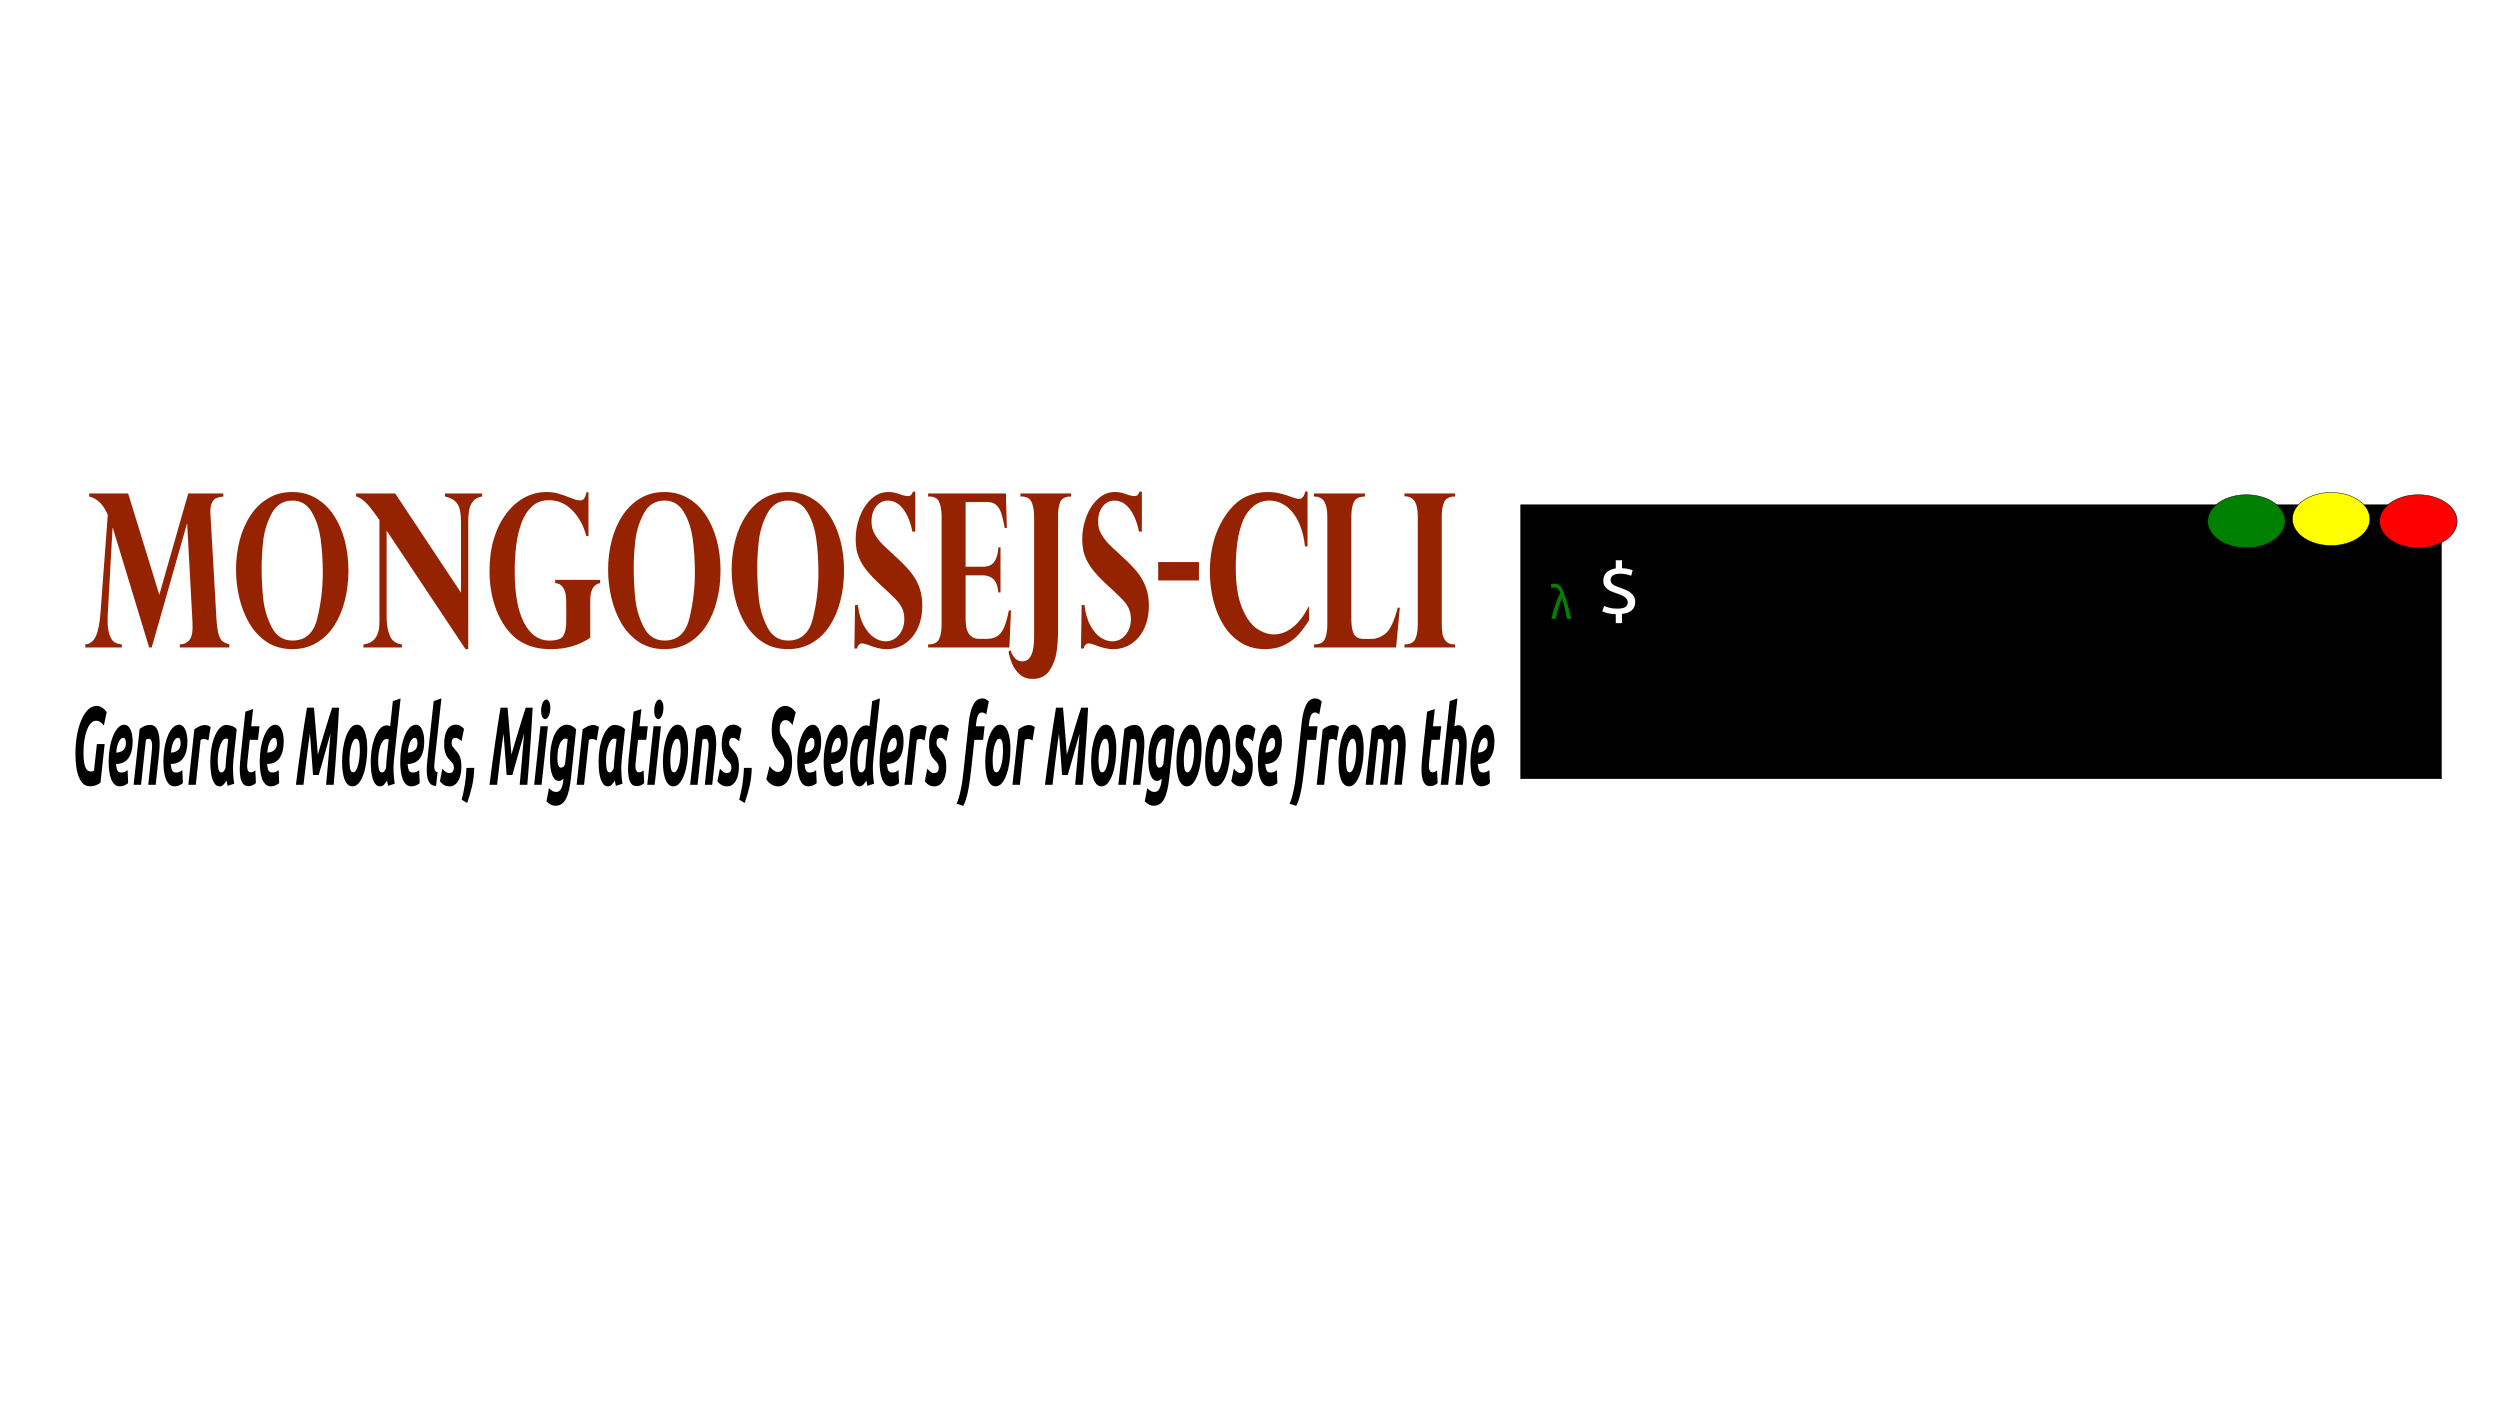 <?xml version="1.0" encoding="UTF-8" standalone="no"?>
<!-- Created with Inkscape (http://www.inkscape.org/) -->

<svg
   xmlns:dc="http://purl.org/dc/elements/1.1/"
   xmlns:cc="http://creativecommons.org/ns#"
   xmlns:rdf="http://www.w3.org/1999/02/22-rdf-syntax-ns#"
   xmlns:svg="http://www.w3.org/2000/svg"
   xmlns="http://www.w3.org/2000/svg"
   xmlns:sodipodi="http://sodipodi.sourceforge.net/DTD/sodipodi-0.dtd"
   xmlns:inkscape="http://www.inkscape.org/namespaces/inkscape"
   width="338.667mm"
   height="190.5mm"
   viewBox="0 0 338.667 190.5"
   version="1.1"
   id="svg8"
   inkscape:version="0.92.4 (5da689c313, 2019-01-14)"
   sodipodi:docname="mongoosejs-cli logo.svg"
   inkscape:export-filename="mongoosejs-cli logo.png"
   inkscape:export-xdpi="96"
   inkscape:export-ydpi="96">
  <rect x="0" y="0" width="338.667" height="190.5" fill="#333333" stroke="none"/>
  <defs
     id="defs2" />
  <sodipodi:namedview
     id="base"
     pagecolor="#474747"
     bordercolor="#666666"
     borderopacity="1.0"
     inkscape:pageopacity="0"
     inkscape:pageshadow="2"
     inkscape:zoom="0.5"
     inkscape:cx="700.44178"
     inkscape:cy="321.26684"
     inkscape:document-units="px"
     inkscape:current-layer="layer2"
     showgrid="false"
     fit-margin-top="0"
     fit-margin-left="0"
     fit-margin-right="0"
     fit-margin-bottom="0"
     inkscape:showpageshadow="false"
     borderlayer="true"
     inkscape:window-width="1366"
     inkscape:window-height="705"
     inkscape:window-x="-8"
     inkscape:window-y="-8"
     inkscape:window-maximized="1"
     inkscape:pagecheckerboard="true" />
  <g
     inkscape:label="Background"
     inkscape:groupmode="layer"
     id="layer1"
     transform="translate(146.844,4.36)"
     sodipodi:insensitive="true">
    <path
       style="opacity:1;fill:#ffffff;fill-opacity:1;fill-rule:nonzero;stroke:none;stroke-width:3.44;stroke-linecap:round;stroke-linejoin:round;stroke-miterlimit:4;stroke-dasharray:none;stroke-dashoffset:0;stroke-opacity:1"
       d="M -146.844,-4.36 H 191.823 V 186.14 h -338.667 z"
       id="rect5735"
       inkscape:connector-curvature="0" />
  </g>
  <g
     inkscape:groupmode="layer"
     id="layer2"
     inkscape:label="Layer 1">
    <g
       id="g1043"
       inkscape:export-filename=".\g1043.png"
       inkscape:export-xdpi="96"
       inkscape:export-ydpi="96"
       transform="matrix(1.394,0,0,1.389,-120.44,-39.737)">
      <g
         inkscape:export-ydpi="95.999985"
         inkscape:export-xdpi="95.999985"
         inkscape:export-filename=".\g5798.png"
         transform="translate(-19.457,-1.123)"
         id="g5804">
        <g
           id="text11"
           style="font-style:normal;font-variant:normal;font-weight:bold;font-stretch:normal;font-size:17.444px;line-height:1.25;font-family:'Perpetua Titling MT';-inkscape-font-specification:'Perpetua Titling MT, Bold';font-variant-ligatures:normal;font-variant-caps:normal;font-variant-numeric:normal;font-feature-settings:normal;text-align:start;letter-spacing:0px;word-spacing:0px;writing-mode:lr-tb;text-anchor:start;fill:#952200;fill-opacity:1;stroke:none;stroke-width:0.265;stroke-miterlimit:4;stroke-dasharray:none"
           transform="scale(0.835,1.197)"
           aria-label="MONGOOSEJS-CLI">
          <path
             id="path833"
             style="font-style:normal;font-variant:normal;font-weight:bold;font-stretch:normal;font-size:17.444px;font-family:'Perpetua Titling MT';-inkscape-font-specification:'Perpetua Titling MT, Bold';font-variant-ligatures:normal;font-variant-caps:normal;font-variant-numeric:normal;font-feature-settings:normal;text-align:start;writing-mode:lr-tb;text-anchor:start;fill:#952200;fill-opacity:1;stroke-width:0.265;stroke-miterlimit:4;stroke-dasharray:none"
             d="m 152.768,65.045 v 0.247 q -0.494,0.034 -0.818,0.128 -0.315,0.085 -0.528,0.409 -0.213,0.315 -0.153,0.945 l 0.69,8.424 q 0.077,0.886 0.247,1.312 0.179,0.417 0.434,0.562 0.264,0.145 0.826,0.273 v 0.247 h -5.758 v -0.247 q 0.724,-0.017 1.133,-0.383 0.417,-0.366 0.332,-1.448 l -0.613,-7.989 h -0.034 l -4.097,10.068 h -0.298 l -4.225,-9.736 h -0.034 l -0.554,6.993 q -0.085,1.031 0.145,1.584 0.23,0.545 0.605,0.715 0.383,0.162 0.886,0.196 v 0.247 h -4.259 v -0.247 q 0.809,-0.051 1.218,-0.647 0.417,-0.596 0.562,-1.985 l 0.843,-7.938 q -0.792,-1.269 -2.163,-1.482 v -0.247 h 4.531 l 3.628,8.254 3.364,-8.254 z"
             inkscape:connector-curvature="0" />
          <path
             id="path835"
             style="font-style:normal;font-variant:normal;font-weight:bold;font-stretch:normal;font-size:17.444px;font-family:'Perpetua Titling MT';-inkscape-font-specification:'Perpetua Titling MT, Bold';font-variant-ligatures:normal;font-variant-caps:normal;font-variant-numeric:normal;font-feature-settings:normal;text-align:start;writing-mode:lr-tb;text-anchor:start;fill:#952200;fill-opacity:1;stroke-width:0.265;stroke-miterlimit:4;stroke-dasharray:none"
             d="m 154.241,71.28 q 0,-1.278 0.434,-2.445 0.443,-1.167 1.295,-2.044 0.852,-0.886 2.061,-1.371 1.218,-0.494 2.751,-0.494 1.55,0 2.76,0.503 1.218,0.494 2.061,1.38 0.852,0.886 1.286,2.053 0.434,1.158 0.434,2.47 0,1.303 -0.426,2.453 -0.417,1.15 -1.235,2.036 -0.818,0.886 -2.061,1.397 -1.235,0.511 -2.802,0.511 -1.686,0 -2.947,-0.571 -1.252,-0.579 -2.053,-1.525 -0.792,-0.945 -1.175,-2.087 -0.383,-1.141 -0.383,-2.266 z m 2.981,-0.162 q 0,1.278 0.187,2.521 0.196,1.235 0.997,2.317 0.801,1.073 2.41,1.073 2.257,0 2.887,-1.814 0.639,-1.823 0.639,-3.714 0,-1.474 -0.256,-2.76 -0.256,-1.286 -1.048,-2.198 -0.784,-0.92 -2.223,-0.92 -1.618,0 -2.419,1.048 -0.792,1.039 -0.988,2.215 -0.187,1.175 -0.187,2.232 z"
             inkscape:connector-curvature="0" />
          <path
             id="path837"
             style="font-style:normal;font-variant:normal;font-weight:bold;font-stretch:normal;font-size:17.444px;font-family:'Perpetua Titling MT';-inkscape-font-specification:'Perpetua Titling MT, Bold';font-variant-ligatures:normal;font-variant-caps:normal;font-variant-numeric:normal;font-feature-settings:normal;text-align:start;writing-mode:lr-tb;text-anchor:start;fill:#952200;fill-opacity:1;stroke-width:0.265;stroke-miterlimit:4;stroke-dasharray:none"
             d="m 172.767,65.045 7.657,8.083 v -5.741 q 0,-1.133 -0.46,-1.542 -0.46,-0.417 -1.405,-0.554 v -0.247 h 4.327 v 0.247 q -0.715,0.077 -1.065,0.392 -0.349,0.307 -0.451,0.724 -0.102,0.417 -0.102,0.98 V 77.728 H 180.952 L 171.77,68.069 v 7.061 q 0,0.886 0.375,1.516 0.383,0.622 1.405,0.698 v 0.247 h -4.48 v -0.247 q 1.882,-0.153 1.865,-1.848 v -8.305 q -0.051,-0.034 -0.136,-0.119 -0.077,-0.077 -0.256,-0.247 -0.179,-0.17 -0.324,-0.307 -1.141,-1.099 -2.002,-1.227 v -0.247 z"
             inkscape:connector-curvature="0" />
          <path
             id="path839"
             style="font-style:normal;font-variant:normal;font-weight:bold;font-stretch:normal;font-size:17.444px;font-family:'Perpetua Titling MT';-inkscape-font-specification:'Perpetua Titling MT, Bold';font-variant-ligatures:normal;font-variant-caps:normal;font-variant-numeric:normal;font-feature-settings:normal;text-align:start;writing-mode:lr-tb;text-anchor:start;fill:#952200;fill-opacity:1;stroke-width:0.265;stroke-miterlimit:4;stroke-dasharray:none"
             d="m 195.262,68.521 h -0.247 q -0.494,-1.303 -1.652,-2.112 -1.15,-0.818 -2.692,-0.818 -1.192,0 -1.985,0.511 -0.792,0.511 -1.235,1.363 -0.434,0.843 -0.605,1.831 -0.17,0.988 -0.17,2.087 0,2.726 1.082,4.191 1.09,1.457 2.93,1.457 1.32,0 1.652,-0.392 0.332,-0.392 0.332,-1.158 v -1.448 q 0,-0.434 -0.068,-0.767 -0.068,-0.332 -0.358,-0.605 -0.281,-0.281 -0.86,-0.315 v -0.264 h 5.23 v 0.264 q -1.15,0.153 -1.15,1.405 v 3.058 q -2.01,0.92 -4.548,0.92 -1.022,0 -1.857,-0.136 -0.826,-0.145 -1.474,-0.392 -0.647,-0.256 -1.09,-0.545 -0.443,-0.298 -0.835,-0.664 -0.537,-0.511 -0.962,-1.175 -0.417,-0.664 -0.69,-1.542 -0.264,-0.886 -0.264,-1.942 0,-1.422 0.503,-2.598 0.511,-1.175 1.439,-2.036 0.928,-0.869 2.121,-1.32 1.201,-0.451 2.53,-0.451 0.75,0 1.295,0.102 0.545,0.102 1.831,0.443 0.409,0.136 0.886,0.136 0.503,0 0.664,-0.664 h 0.247 z"
             inkscape:connector-curvature="0" />
          <path
             id="path841"
             style="font-style:normal;font-variant:normal;font-weight:bold;font-stretch:normal;font-size:17.444px;font-family:'Perpetua Titling MT';-inkscape-font-specification:'Perpetua Titling MT, Bold';font-variant-ligatures:normal;font-variant-caps:normal;font-variant-numeric:normal;font-feature-settings:normal;text-align:start;writing-mode:lr-tb;text-anchor:start;fill:#952200;fill-opacity:1;stroke-width:0.265;stroke-miterlimit:4;stroke-dasharray:none"
             d="m 197.545,71.28 q 0,-1.278 0.434,-2.445 0.443,-1.167 1.295,-2.044 0.852,-0.886 2.061,-1.371 1.218,-0.494 2.751,-0.494 1.55,0 2.76,0.503 1.218,0.494 2.061,1.38 0.852,0.886 1.286,2.053 0.434,1.158 0.434,2.47 0,1.303 -0.426,2.453 -0.417,1.15 -1.235,2.036 -0.818,0.886 -2.061,1.397 -1.235,0.511 -2.802,0.511 -1.686,0 -2.947,-0.571 -1.252,-0.579 -2.053,-1.525 -0.792,-0.945 -1.175,-2.087 -0.383,-1.141 -0.383,-2.266 z m 2.981,-0.162 q 0,1.278 0.187,2.521 0.196,1.235 0.997,2.317 0.801,1.073 2.41,1.073 2.257,0 2.887,-1.814 0.639,-1.823 0.639,-3.714 0,-1.474 -0.256,-2.76 -0.256,-1.286 -1.048,-2.198 -0.784,-0.92 -2.223,-0.92 -1.618,0 -2.419,1.048 -0.792,1.039 -0.988,2.215 -0.187,1.175 -0.187,2.232 z"
             inkscape:connector-curvature="0" />
          <path
             id="path843"
             style="font-style:normal;font-variant:normal;font-weight:bold;font-stretch:normal;font-size:17.444px;font-family:'Perpetua Titling MT';-inkscape-font-specification:'Perpetua Titling MT, Bold';font-variant-ligatures:normal;font-variant-caps:normal;font-variant-numeric:normal;font-feature-settings:normal;text-align:start;writing-mode:lr-tb;text-anchor:start;fill:#952200;fill-opacity:1;stroke-width:0.265;stroke-miterlimit:4;stroke-dasharray:none"
             d="m 211.922,71.28 q 0,-1.278 0.434,-2.445 0.443,-1.167 1.295,-2.044 0.852,-0.886 2.061,-1.371 1.218,-0.494 2.751,-0.494 1.55,0 2.76,0.503 1.218,0.494 2.061,1.38 0.852,0.886 1.286,2.053 0.434,1.158 0.434,2.47 0,1.303 -0.426,2.453 -0.417,1.15 -1.235,2.036 -0.818,0.886 -2.061,1.397 -1.235,0.511 -2.802,0.511 -1.686,0 -2.947,-0.571 -1.252,-0.579 -2.053,-1.525 -0.792,-0.945 -1.175,-2.087 -0.383,-1.141 -0.383,-2.266 z m 2.981,-0.162 q 0,1.278 0.187,2.521 0.196,1.235 0.997,2.317 0.801,1.073 2.41,1.073 2.257,0 2.887,-1.814 0.639,-1.823 0.639,-3.714 0,-1.474 -0.256,-2.76 -0.256,-1.286 -1.048,-2.198 -0.784,-0.92 -2.223,-0.92 -1.618,0 -2.419,1.048 -0.792,1.039 -0.988,2.215 -0.187,1.175 -0.187,2.232 z"
             inkscape:connector-curvature="0" />
          <path
             id="path845"
             style="font-style:normal;font-variant:normal;font-weight:bold;font-stretch:normal;font-size:17.444px;font-family:'Perpetua Titling MT';-inkscape-font-specification:'Perpetua Titling MT, Bold';font-variant-ligatures:normal;font-variant-caps:normal;font-variant-numeric:normal;font-feature-settings:normal;text-align:start;writing-mode:lr-tb;text-anchor:start;fill:#952200;fill-opacity:1;stroke-width:0.265;stroke-miterlimit:4;stroke-dasharray:none"
             d="m 233.293,68.154 h -0.332 q -0.341,-1.175 -1.082,-1.848 -0.741,-0.681 -1.797,-0.681 -0.52,0 -0.954,0.213 -0.426,0.204 -0.681,0.596 -0.247,0.383 -0.247,0.886 0,0.29 0.094,0.571 0.102,0.281 0.477,0.69 0.375,0.409 1.141,0.903 0.86,0.537 1.048,0.681 1.073,0.673 1.755,1.252 0.681,0.579 1.039,1.252 0.358,0.673 0.358,1.525 0,0.784 -0.307,1.431 -0.298,0.639 -0.86,1.116 -0.554,0.468 -1.329,0.733 -0.767,0.256 -1.669,0.256 -0.928,0 -2.146,-0.349 -0.136,-0.034 -0.349,-0.077 -0.204,-0.043 -0.366,-0.043 -0.4,0 -0.579,0.417 h -0.298 l 0.077,-3.543 h 0.332 q 0.162,1.005 0.69,1.678 0.537,0.673 1.21,0.98 0.673,0.298 1.32,0.298 0.945,0 1.559,-0.528 0.622,-0.528 0.622,-1.286 0,-0.511 -0.264,-0.886 -0.256,-0.383 -0.775,-0.75 -0.52,-0.375 -1.959,-1.295 -0.758,-0.494 -1.295,-0.954 -0.528,-0.46 -0.826,-0.877 -0.298,-0.426 -0.426,-0.843 -0.119,-0.426 -0.119,-0.903 0,-0.92 0.468,-1.814 0.477,-0.894 1.346,-1.457 0.869,-0.571 1.985,-0.571 0.52,0 0.997,0.102 0.128,0.017 0.341,0.077 0.213,0.051 0.358,0.085 0.375,0.068 0.562,0.068 0.29,0 0.4,-0.094 0.119,-0.094 0.221,-0.273 h 0.264 z"
             inkscape:connector-curvature="0" />
          <path
             id="path847"
             style="font-style:normal;font-variant:normal;font-weight:bold;font-stretch:normal;font-size:17.444px;font-family:'Perpetua Titling MT';-inkscape-font-specification:'Perpetua Titling MT, Bold';font-variant-ligatures:normal;font-variant-caps:normal;font-variant-numeric:normal;font-feature-settings:normal;text-align:start;writing-mode:lr-tb;text-anchor:start;fill:#952200;fill-opacity:1;stroke-width:0.265;stroke-miterlimit:4;stroke-dasharray:none"
             d="m 243.846,65.045 0.102,2.811 h -0.247 q -0.17,-0.707 -0.383,-1.167 -0.204,-0.46 -0.588,-0.698 -0.383,-0.247 -1.048,-0.247 h -2.53 v 5.272 h 2.019 q 0.903,0 1.312,-0.4 0.417,-0.4 0.485,-1.184 h 0.247 v 3.68 h -0.247 q -0.128,-0.835 -0.622,-1.116 -0.494,-0.281 -1.175,-0.281 h -2.019 v 3.611 q 0,1.567 1.618,1.567 h 0.767 q 0.775,0 1.261,-0.204 0.494,-0.204 0.809,-0.698 0.324,-0.503 0.579,-1.414 h 0.247 l -0.187,3.015 h -9.455 v -0.247 q 0.988,0 1.278,-0.443 0.29,-0.451 0.29,-1.175 V 66.936 q 0,-0.69 -0.264,-1.167 -0.264,-0.477 -1.218,-0.477 h -0.085 v -0.247 z"
             inkscape:connector-curvature="0" />
          <path
             id="path849"
             style="font-style:normal;font-variant:normal;font-weight:bold;font-stretch:normal;font-size:17.444px;font-family:'Perpetua Titling MT';-inkscape-font-specification:'Perpetua Titling MT, Bold';font-variant-ligatures:normal;font-variant-caps:normal;font-variant-numeric:normal;font-feature-settings:normal;text-align:start;writing-mode:lr-tb;text-anchor:start;fill:#952200;fill-opacity:1;stroke-width:0.265;stroke-miterlimit:4;stroke-dasharray:none"
             d="M 247.126,76.74 V 66.902 q 0,-0.647 -0.273,-1.124 -0.273,-0.486 -1.218,-0.486 h -0.102 v -0.247 h 5.894 v 0.247 q -0.997,0 -1.261,0.443 -0.256,0.434 -0.256,1.167 v 9.344 q 0,0.852 -0.162,1.669 -0.153,0.826 -0.809,1.533 -0.656,0.707 -2.01,0.707 -0.877,0 -1.474,-0.366 -0.596,-0.366 -0.903,-0.894 -0.307,-0.52 -0.4,-0.988 l 0.23,-0.085 q 0.434,0.903 1.363,0.903 1.38,0 1.38,-1.985 z"
             inkscape:connector-curvature="0" />
          <path
             id="path851"
             style="font-style:normal;font-variant:normal;font-weight:bold;font-stretch:normal;font-size:17.444px;font-family:'Perpetua Titling MT';-inkscape-font-specification:'Perpetua Titling MT, Bold';font-variant-ligatures:normal;font-variant-caps:normal;font-variant-numeric:normal;font-feature-settings:normal;text-align:start;writing-mode:lr-tb;text-anchor:start;fill:#952200;fill-opacity:1;stroke-width:0.265;stroke-miterlimit:4;stroke-dasharray:none"
             d="m 259.663,68.154 h -0.332 q -0.341,-1.175 -1.082,-1.848 -0.741,-0.681 -1.797,-0.681 -0.52,0 -0.954,0.213 -0.426,0.204 -0.681,0.596 -0.247,0.383 -0.247,0.886 0,0.29 0.094,0.571 0.102,0.281 0.477,0.69 0.375,0.409 1.141,0.903 0.86,0.537 1.048,0.681 1.073,0.673 1.755,1.252 0.681,0.579 1.039,1.252 0.358,0.673 0.358,1.525 0,0.784 -0.307,1.431 -0.298,0.639 -0.86,1.116 -0.554,0.468 -1.329,0.733 -0.767,0.256 -1.669,0.256 -0.928,0 -2.146,-0.349 -0.136,-0.034 -0.349,-0.077 -0.204,-0.043 -0.366,-0.043 -0.4,0 -0.579,0.417 h -0.298 l 0.077,-3.543 h 0.332 q 0.162,1.005 0.69,1.678 0.537,0.673 1.21,0.98 0.673,0.298 1.32,0.298 0.945,0 1.559,-0.528 0.622,-0.528 0.622,-1.286 0,-0.511 -0.264,-0.886 -0.256,-0.383 -0.775,-0.75 -0.52,-0.375 -1.959,-1.295 -0.758,-0.494 -1.295,-0.954 -0.528,-0.46 -0.826,-0.877 -0.298,-0.426 -0.426,-0.843 -0.119,-0.426 -0.119,-0.903 0,-0.92 0.468,-1.814 0.477,-0.894 1.346,-1.457 0.869,-0.571 1.985,-0.571 0.52,0 0.997,0.102 0.128,0.017 0.341,0.077 0.213,0.051 0.358,0.085 0.375,0.068 0.562,0.068 0.29,0 0.4,-0.094 0.119,-0.094 0.221,-0.273 h 0.264 z"
             inkscape:connector-curvature="0" />
          <path
             id="path853"
             style="font-style:normal;font-variant:normal;font-weight:bold;font-stretch:normal;font-size:17.444px;font-family:'Perpetua Titling MT';-inkscape-font-specification:'Perpetua Titling MT, Bold';font-variant-ligatures:normal;font-variant-caps:normal;font-variant-numeric:normal;font-feature-settings:normal;text-align:start;writing-mode:lr-tb;text-anchor:start;fill:#952200;fill-opacity:1;stroke-width:0.265;stroke-miterlimit:4;stroke-dasharray:none"
             d="m 266.307,70.633 v 1.499 h -4.744 v -1.499 z"
             inkscape:connector-curvature="0" />
          <path
             id="path855"
             style="font-style:normal;font-variant:normal;font-weight:bold;font-stretch:normal;font-size:17.444px;font-family:'Perpetua Titling MT';-inkscape-font-specification:'Perpetua Titling MT, Bold';font-variant-ligatures:normal;font-variant-caps:normal;font-variant-numeric:normal;font-feature-settings:normal;text-align:start;writing-mode:lr-tb;text-anchor:start;fill:#952200;fill-opacity:1;stroke-width:0.265;stroke-miterlimit:4;stroke-dasharray:none"
             d="m 278.947,69.355 h -0.298 q -0.136,-0.911 -0.528,-1.618 -0.383,-0.707 -0.937,-1.167 -0.545,-0.468 -1.235,-0.707 -0.681,-0.238 -1.448,-0.238 -1.022,0 -1.806,0.434 -0.775,0.434 -1.192,1.082 -0.503,0.818 -0.707,1.814 -0.204,0.988 -0.204,2.112 0,2.044 0.715,3.271 0.715,1.227 1.721,1.712 1.014,0.477 1.993,0.477 2.368,0 4.105,-2.317 v 1.15 q -0.571,0.664 -1.227,1.175 -0.656,0.511 -1.635,0.852 -0.98,0.341 -2.291,0.341 -1.55,0 -2.768,-0.52 -1.21,-0.528 -2.01,-1.414 -0.801,-0.886 -1.209,-2.027 -0.409,-1.141 -0.409,-2.351 0,-1.039 0.264,-1.933 0.264,-0.894 0.715,-1.584 0.451,-0.698 1.073,-1.295 1.065,-0.971 2.215,-1.32 1.15,-0.358 2.479,-0.358 1.312,0 2.862,0.434 0.545,0.128 0.801,0.128 0.468,0 0.715,-0.613 h 0.247 z"
             inkscape:connector-curvature="0" />
          <path
             id="path857"
             style="font-style:normal;font-variant:normal;font-weight:bold;font-stretch:normal;font-size:17.444px;font-family:'Perpetua Titling MT';-inkscape-font-specification:'Perpetua Titling MT, Bold';font-variant-ligatures:normal;font-variant-caps:normal;font-variant-numeric:normal;font-feature-settings:normal;text-align:start;writing-mode:lr-tb;text-anchor:start;fill:#952200;fill-opacity:1;stroke-width:0.265;stroke-miterlimit:4;stroke-dasharray:none"
             d="m 289.254,77.592 h -9.557 v -0.247 q 0.98,0 1.261,-0.434 0.29,-0.443 0.29,-1.184 v -8.807 q 0,-0.818 -0.358,-1.218 -0.349,-0.409 -1.192,-0.409 v -0.247 h 5.928 v 0.247 q -0.98,0 -1.286,0.443 -0.298,0.434 -0.298,1.184 v 8.39 q 0,0.775 0.298,1.184 0.298,0.4 1.167,0.4 h 0.869 q 0.886,0 1.669,-0.451 0.784,-0.451 1.397,-2.095 h 0.247 z"
             inkscape:connector-curvature="0" />
          <path
             id="path859"
             style="font-style:normal;font-variant:normal;font-weight:bold;font-stretch:normal;font-size:17.444px;font-family:'Perpetua Titling MT';-inkscape-font-specification:'Perpetua Titling MT, Bold';font-variant-ligatures:normal;font-variant-caps:normal;font-variant-numeric:normal;font-feature-settings:normal;text-align:start;writing-mode:lr-tb;text-anchor:start;fill:#952200;fill-opacity:1;stroke-width:0.265;stroke-miterlimit:4;stroke-dasharray:none"
             d="m 290.225,65.275 v -0.23 h 5.894 v 0.247 q -0.98,0 -1.269,0.451 -0.281,0.443 -0.281,1.175 v 8.807 q 0,0.417 0.077,0.75 0.077,0.332 0.4,0.605 0.332,0.264 1.005,0.264 h 0.068 v 0.247 h -5.894 v -0.247 q 0.971,0 1.261,-0.443 0.29,-0.443 0.29,-1.175 v -8.807 q 0,-0.869 -0.383,-1.252 -0.375,-0.392 -1.167,-0.392 z"
             inkscape:connector-curvature="0" />
        </g>
        <g
           id="text5748"
           style="font-style:italic;font-variant:normal;font-weight:bold;font-stretch:normal;font-size:7.258px;line-height:1.25;font-family:Ubuntu;-inkscape-font-specification:'Ubuntu, Bold Italic';font-variant-ligatures:normal;font-variant-caps:normal;font-variant-numeric:normal;font-feature-settings:normal;text-align:start;letter-spacing:0px;word-spacing:0px;writing-mode:lr-tb;text-anchor:start;fill:#000000;fill-opacity:1;stroke:none;stroke-width:0.181"
           transform="scale(0.669,1.496)"
           aria-label="Generate Models, Migrations, Seeders for Mongoose from the">
          <path
             id="path862"
             style="font-style:italic;font-variant:normal;font-weight:bold;font-stretch:normal;font-size:7.258px;font-family:Ubuntu;-inkscape-font-specification:'Ubuntu, Bold Italic';font-variant-ligatures:normal;font-variant-caps:normal;font-variant-numeric:normal;font-feature-settings:normal;text-align:start;writing-mode:lr-tb;text-anchor:start;stroke-width:0.181"
             d="m 171.411,70.167 q 0.145,0 0.261,-0.007 0.116,-0.015 0.21,-0.029 l 0.421,-1.749 h 1.132 l -0.61,2.518 q -0.203,0.08 -0.588,0.152 -0.385,0.08 -0.98,0.08 -0.508,0 -0.9,-0.145 -0.385,-0.152 -0.646,-0.428 -0.261,-0.276 -0.392,-0.668 -0.131,-0.392 -0.131,-0.885 0,-0.566 0.196,-1.125 0.203,-0.559 0.595,-0.994 0.392,-0.443 0.973,-0.719 0.581,-0.276 1.335,-0.276 0.348,0 0.733,0.102 0.392,0.102 0.704,0.305 l -0.406,0.878 q -0.254,-0.16 -0.544,-0.239 -0.283,-0.08 -0.559,-0.08 -0.443,0 -0.791,0.167 -0.341,0.167 -0.581,0.457 -0.239,0.283 -0.363,0.66 -0.123,0.377 -0.123,0.798 0,0.639 0.261,0.936 0.269,0.29 0.791,0.29 z"
             inkscape:connector-curvature="0" />
          <path
             id="path864"
             style="font-style:italic;font-variant:normal;font-weight:bold;font-stretch:normal;font-size:7.258px;font-family:Ubuntu;-inkscape-font-specification:'Ubuntu, Bold Italic';font-variant-ligatures:normal;font-variant-caps:normal;font-variant-numeric:normal;font-feature-settings:normal;text-align:start;writing-mode:lr-tb;text-anchor:start;stroke-width:0.181"
             d="m 174.013,69.542 q 0,-0.464 0.16,-0.9 0.167,-0.435 0.464,-0.769 0.298,-0.341 0.719,-0.544 0.428,-0.21 0.943,-0.21 0.254,0 0.472,0.073 0.218,0.073 0.377,0.21 0.167,0.138 0.254,0.341 0.094,0.196 0.094,0.45 0,0.406 -0.181,0.689 -0.181,0.283 -0.508,0.464 -0.319,0.174 -0.762,0.254 -0.443,0.08 -0.965,0.08 0.051,0.305 0.218,0.435 0.174,0.123 0.544,0.123 0.232,0 0.472,-0.036 0.239,-0.044 0.45,-0.123 l 0.08,0.849 q -0.203,0.08 -0.523,0.145 -0.312,0.065 -0.682,0.065 -0.45,0 -0.762,-0.123 -0.305,-0.131 -0.501,-0.348 -0.189,-0.218 -0.276,-0.508 -0.087,-0.29 -0.087,-0.617 z m 2.112,-1.568 q -0.37,0 -0.653,0.269 -0.276,0.261 -0.363,0.697 0.45,-0.015 0.726,-0.073 0.276,-0.065 0.428,-0.152 0.152,-0.087 0.203,-0.189 0.051,-0.102 0.051,-0.203 0,-0.348 -0.392,-0.348 z"
             inkscape:connector-curvature="0" />
          <path
             id="path866"
             style="font-style:italic;font-variant:normal;font-weight:bold;font-stretch:normal;font-size:7.258px;font-family:Ubuntu;-inkscape-font-specification:'Ubuntu, Bold Italic';font-variant-ligatures:normal;font-variant-caps:normal;font-variant-numeric:normal;font-feature-settings:normal;text-align:start;writing-mode:lr-tb;text-anchor:start;stroke-width:0.181"
             d="m 178.515,67.394 q 0.123,-0.036 0.269,-0.08 0.152,-0.051 0.334,-0.087 0.189,-0.044 0.414,-0.065 0.232,-0.029 0.523,-0.029 0.856,0 1.176,0.494 0.319,0.494 0.109,1.35 l -0.494,2.061 h -1.081 l 0.479,-2.018 q 0.043,-0.189 0.065,-0.363 0.029,-0.181 0,-0.312 -0.029,-0.138 -0.138,-0.218 -0.102,-0.087 -0.319,-0.087 -0.21,0 -0.428,0.044 l -0.704,2.954 h -1.081 z"
             inkscape:connector-curvature="0" />
          <path
             id="path868"
             style="font-style:italic;font-variant:normal;font-weight:bold;font-stretch:normal;font-size:7.258px;font-family:Ubuntu;-inkscape-font-specification:'Ubuntu, Bold Italic';font-variant-ligatures:normal;font-variant-caps:normal;font-variant-numeric:normal;font-feature-settings:normal;text-align:start;writing-mode:lr-tb;text-anchor:start;stroke-width:0.181"
             d="m 181.965,69.542 q 0,-0.464 0.16,-0.9 0.167,-0.435 0.464,-0.769 0.298,-0.341 0.719,-0.544 0.428,-0.21 0.943,-0.21 0.254,0 0.472,0.073 0.218,0.073 0.377,0.21 0.167,0.138 0.254,0.341 0.094,0.196 0.094,0.45 0,0.406 -0.181,0.689 -0.181,0.283 -0.508,0.464 -0.319,0.174 -0.762,0.254 -0.443,0.08 -0.965,0.08 0.051,0.305 0.218,0.435 0.174,0.123 0.544,0.123 0.232,0 0.472,-0.036 0.239,-0.044 0.45,-0.123 l 0.08,0.849 q -0.203,0.08 -0.523,0.145 -0.312,0.065 -0.682,0.065 -0.45,0 -0.762,-0.123 -0.305,-0.131 -0.501,-0.348 -0.189,-0.218 -0.276,-0.508 -0.087,-0.29 -0.087,-0.617 z m 2.112,-1.568 q -0.37,0 -0.653,0.269 -0.276,0.261 -0.363,0.697 0.45,-0.015 0.726,-0.073 0.276,-0.065 0.428,-0.152 0.152,-0.087 0.203,-0.189 0.051,-0.102 0.051,-0.203 0,-0.348 -0.392,-0.348 z"
             inkscape:connector-curvature="0" />
          <path
             id="path870"
             style="font-style:italic;font-variant:normal;font-weight:bold;font-stretch:normal;font-size:7.258px;font-family:Ubuntu;-inkscape-font-specification:'Ubuntu, Bold Italic';font-variant-ligatures:normal;font-variant-caps:normal;font-variant-numeric:normal;font-feature-settings:normal;text-align:start;writing-mode:lr-tb;text-anchor:start;stroke-width:0.181"
             d="m 188.506,68.149 q -0.145,-0.036 -0.29,-0.065 -0.138,-0.036 -0.414,-0.036 -0.102,0 -0.225,0.022 -0.123,0.015 -0.203,0.036 l -0.704,2.932 h -1.081 l 0.871,-3.614 q 0.312,-0.102 0.697,-0.189 0.392,-0.094 0.878,-0.094 0.181,0 0.399,0.036 0.225,0.029 0.392,0.102 z"
             inkscape:connector-curvature="0" />
          <path
             id="path872"
             style="font-style:italic;font-variant:normal;font-weight:bold;font-stretch:normal;font-size:7.258px;font-family:Ubuntu;-inkscape-font-specification:'Ubuntu, Bold Italic';font-variant-ligatures:normal;font-variant-caps:normal;font-variant-numeric:normal;font-feature-settings:normal;text-align:start;writing-mode:lr-tb;text-anchor:start;stroke-width:0.181"
             d="m 192.143,69.39 q -0.102,0.414 -0.058,0.835 0.043,0.414 0.167,0.74 l -0.965,0.138 q -0.044,-0.087 -0.08,-0.167 -0.036,-0.08 -0.073,-0.181 -0.203,0.167 -0.45,0.276 -0.247,0.109 -0.552,0.109 -0.363,0 -0.624,-0.123 -0.254,-0.131 -0.421,-0.341 -0.16,-0.218 -0.232,-0.501 -0.073,-0.29 -0.073,-0.617 0,-0.501 0.174,-0.943 0.181,-0.443 0.494,-0.769 0.319,-0.334 0.748,-0.523 0.428,-0.189 0.929,-0.189 0.065,0 0.225,0.007 0.167,0.007 0.377,0.036 0.21,0.022 0.443,0.08 0.232,0.058 0.443,0.16 z m -0.755,-1.335 q -0.094,-0.015 -0.174,-0.022 -0.073,-0.007 -0.181,-0.007 -0.247,0 -0.464,0.123 -0.21,0.123 -0.37,0.327 -0.16,0.196 -0.254,0.457 -0.087,0.261 -0.087,0.544 0,0.348 0.116,0.552 0.116,0.203 0.428,0.203 0.167,0 0.298,-0.065 0.138,-0.065 0.29,-0.218 0.015,-0.181 0.043,-0.377 0.036,-0.203 0.073,-0.37 z"
             inkscape:connector-curvature="0" />
          <path
             id="path874"
             style="font-style:italic;font-variant:normal;font-weight:bold;font-stretch:normal;font-size:7.258px;font-family:Ubuntu;-inkscape-font-specification:'Ubuntu, Bold Italic';font-variant-ligatures:normal;font-variant-caps:normal;font-variant-numeric:normal;font-feature-settings:normal;text-align:start;writing-mode:lr-tb;text-anchor:start;stroke-width:0.181"
             d="m 193.87,66.269 1.125,-0.174 -0.276,1.125 h 1.205 l -0.218,0.885 h -1.198 l -0.319,1.335 q -0.043,0.167 -0.058,0.312 -0.007,0.145 0.036,0.254 0.051,0.102 0.167,0.16 0.116,0.058 0.319,0.058 0.174,0 0.334,-0.029 0.167,-0.036 0.334,-0.094 l 0.08,0.827 q -0.218,0.08 -0.472,0.138 -0.254,0.058 -0.602,0.058 -0.501,0 -0.777,-0.145 -0.276,-0.152 -0.392,-0.406 -0.116,-0.261 -0.102,-0.595 0.015,-0.334 0.102,-0.704 z"
             inkscape:connector-curvature="0" />
          <path
             id="path876"
             style="font-style:italic;font-variant:normal;font-weight:bold;font-stretch:normal;font-size:7.258px;font-family:Ubuntu;-inkscape-font-specification:'Ubuntu, Bold Italic';font-variant-ligatures:normal;font-variant-caps:normal;font-variant-numeric:normal;font-feature-settings:normal;text-align:start;writing-mode:lr-tb;text-anchor:start;stroke-width:0.181"
             d="m 195.956,69.542 q 0,-0.464 0.16,-0.9 0.167,-0.435 0.464,-0.769 0.298,-0.341 0.719,-0.544 0.428,-0.21 0.943,-0.21 0.254,0 0.472,0.073 0.218,0.073 0.377,0.21 0.167,0.138 0.254,0.341 0.094,0.196 0.094,0.45 0,0.406 -0.181,0.689 -0.181,0.283 -0.508,0.464 -0.319,0.174 -0.762,0.254 -0.443,0.08 -0.965,0.08 0.051,0.305 0.218,0.435 0.174,0.123 0.544,0.123 0.232,0 0.472,-0.036 0.239,-0.044 0.45,-0.123 l 0.08,0.849 q -0.203,0.08 -0.523,0.145 -0.312,0.065 -0.682,0.065 -0.45,0 -0.762,-0.123 -0.305,-0.131 -0.501,-0.348 -0.189,-0.218 -0.276,-0.508 -0.087,-0.29 -0.087,-0.617 z m 2.112,-1.568 q -0.37,0 -0.653,0.269 -0.276,0.261 -0.363,0.697 0.45,-0.015 0.726,-0.073 0.276,-0.065 0.428,-0.152 0.152,-0.087 0.203,-0.189 0.051,-0.102 0.051,-0.203 0,-0.348 -0.392,-0.348 z"
             inkscape:connector-curvature="0" />
          <path
             id="path878"
             style="font-style:italic;font-variant:normal;font-weight:bold;font-stretch:normal;font-size:7.258px;font-family:Ubuntu;-inkscape-font-specification:'Ubuntu, Bold Italic';font-variant-ligatures:normal;font-variant-caps:normal;font-variant-numeric:normal;font-feature-settings:normal;text-align:start;writing-mode:lr-tb;text-anchor:start;stroke-width:0.181"
             d="m 203.834,66.008 q 0.044,0.196 0.109,0.559 0.073,0.356 0.145,0.791 0.08,0.428 0.16,0.885 0.08,0.45 0.145,0.827 0.247,-0.377 0.537,-0.813 0.29,-0.435 0.573,-0.856 0.283,-0.421 0.537,-0.784 0.254,-0.37 0.435,-0.61 h 1.002 q -0.051,0.501 -0.138,1.125 -0.08,0.624 -0.189,1.292 -0.102,0.668 -0.218,1.343 -0.116,0.675 -0.232,1.27 h -1.103 q 0.152,-0.74 0.319,-1.597 0.174,-0.864 0.319,-1.742 -0.189,0.298 -0.421,0.668 -0.232,0.363 -0.464,0.74 -0.232,0.37 -0.45,0.711 -0.218,0.341 -0.377,0.581 h -0.827 q -0.036,-0.218 -0.087,-0.552 -0.051,-0.334 -0.116,-0.704 -0.058,-0.377 -0.123,-0.755 -0.065,-0.385 -0.123,-0.689 -0.283,0.878 -0.515,1.742 -0.225,0.856 -0.421,1.597 h -1.096 q 0.167,-0.595 0.363,-1.27 0.203,-0.675 0.414,-1.343 0.218,-0.675 0.428,-1.299 0.21,-0.624 0.399,-1.118 z"
             inkscape:connector-curvature="0" />
          <path
             id="path880"
             style="font-style:italic;font-variant:normal;font-weight:bold;font-stretch:normal;font-size:7.258px;font-family:Ubuntu;-inkscape-font-specification:'Ubuntu, Bold Italic';font-variant-ligatures:normal;font-variant-caps:normal;font-variant-numeric:normal;font-feature-settings:normal;text-align:start;writing-mode:lr-tb;text-anchor:start;stroke-width:0.181"
             d="m 209.429,71.139 q -0.385,0 -0.668,-0.116 -0.283,-0.116 -0.472,-0.327 -0.181,-0.21 -0.276,-0.494 -0.094,-0.29 -0.094,-0.639 0,-0.435 0.138,-0.871 0.145,-0.435 0.421,-0.784 0.276,-0.348 0.675,-0.566 0.399,-0.225 0.914,-0.225 0.377,0 0.66,0.116 0.29,0.116 0.472,0.327 0.189,0.21 0.283,0.501 0.094,0.283 0.094,0.631 0,0.435 -0.138,0.871 -0.138,0.435 -0.406,0.784 -0.269,0.348 -0.675,0.573 -0.399,0.218 -0.929,0.218 z m 0.537,-3.106 q -0.239,0 -0.421,0.138 -0.181,0.138 -0.305,0.348 -0.123,0.21 -0.189,0.464 -0.058,0.247 -0.058,0.472 0,0.37 0.116,0.573 0.116,0.196 0.421,0.196 0.239,0 0.421,-0.138 0.181,-0.138 0.305,-0.348 0.123,-0.21 0.181,-0.457 0.065,-0.254 0.065,-0.479 0,-0.37 -0.116,-0.566 -0.116,-0.203 -0.421,-0.203 z"
             inkscape:connector-curvature="0" />
          <path
             id="path882"
             style="font-style:italic;font-variant:normal;font-weight:bold;font-stretch:normal;font-size:7.258px;font-family:Ubuntu;-inkscape-font-specification:'Ubuntu, Bold Italic';font-variant-ligatures:normal;font-variant-caps:normal;font-variant-numeric:normal;font-feature-settings:normal;text-align:start;writing-mode:lr-tb;text-anchor:start;stroke-width:0.181"
             d="m 213.444,71.139 q -0.363,0 -0.624,-0.123 -0.254,-0.123 -0.421,-0.334 -0.16,-0.218 -0.239,-0.501 -0.073,-0.29 -0.073,-0.617 0,-0.494 0.174,-0.929 0.181,-0.443 0.494,-0.769 0.312,-0.327 0.74,-0.515 0.428,-0.189 0.936,-0.189 0.131,0 0.239,0.015 0.116,0.015 0.232,0.044 l 0.392,-1.64 1.125,-0.174 -0.958,3.984 q -0.102,0.414 -0.058,0.835 0.043,0.414 0.167,0.74 l -0.965,0.138 q -0.043,-0.087 -0.08,-0.167 -0.036,-0.08 -0.073,-0.181 -0.203,0.167 -0.457,0.276 -0.247,0.109 -0.552,0.109 z m 1.248,-3.055 q -0.043,-0.007 -0.08,-0.015 -0.029,-0.007 -0.065,-0.007 -0.029,-0.007 -0.08,-0.007 -0.051,0 -0.131,0 -0.254,0 -0.472,0.123 -0.218,0.116 -0.377,0.319 -0.152,0.203 -0.239,0.464 -0.087,0.254 -0.087,0.523 0,0.348 0.116,0.552 0.123,0.196 0.435,0.196 0.167,0 0.305,-0.065 0.138,-0.065 0.29,-0.218 0.015,-0.181 0.043,-0.377 0.036,-0.203 0.073,-0.37 z"
             inkscape:connector-curvature="0" />
          <path
             id="path884"
             style="font-style:italic;font-variant:normal;font-weight:bold;font-stretch:normal;font-size:7.258px;font-family:Ubuntu;-inkscape-font-specification:'Ubuntu, Bold Italic';font-variant-ligatures:normal;font-variant-caps:normal;font-variant-numeric:normal;font-feature-settings:normal;text-align:start;writing-mode:lr-tb;text-anchor:start;stroke-width:0.181"
             d="m 216.367,69.542 q 0,-0.464 0.16,-0.9 0.167,-0.435 0.464,-0.769 0.298,-0.341 0.719,-0.544 0.428,-0.21 0.943,-0.21 0.254,0 0.472,0.073 0.218,0.073 0.377,0.21 0.167,0.138 0.254,0.341 0.094,0.196 0.094,0.45 0,0.406 -0.181,0.689 -0.181,0.283 -0.508,0.464 -0.319,0.174 -0.762,0.254 -0.443,0.08 -0.965,0.08 0.051,0.305 0.218,0.435 0.174,0.123 0.544,0.123 0.232,0 0.472,-0.036 0.239,-0.044 0.45,-0.123 l 0.08,0.849 q -0.203,0.08 -0.523,0.145 -0.312,0.065 -0.682,0.065 -0.45,0 -0.762,-0.123 -0.305,-0.131 -0.501,-0.348 -0.189,-0.218 -0.276,-0.508 -0.087,-0.29 -0.087,-0.617 z m 2.112,-1.568 q -0.37,0 -0.653,0.269 -0.276,0.261 -0.363,0.697 0.45,-0.015 0.726,-0.073 0.276,-0.065 0.428,-0.152 0.152,-0.087 0.203,-0.189 0.051,-0.102 0.051,-0.203 0,-0.348 -0.392,-0.348 z"
             inkscape:connector-curvature="0" />
          <path
             id="path886"
             style="font-style:italic;font-variant:normal;font-weight:bold;font-stretch:normal;font-size:7.258px;font-family:Ubuntu;-inkscape-font-specification:'Ubuntu, Bold Italic';font-variant-ligatures:normal;font-variant-caps:normal;font-variant-numeric:normal;font-feature-settings:normal;text-align:start;writing-mode:lr-tb;text-anchor:start;stroke-width:0.181"
             d="m 221.573,71.11 q -0.515,0 -0.813,-0.131 -0.29,-0.138 -0.421,-0.37 -0.123,-0.232 -0.123,-0.53 0.007,-0.305 0.087,-0.646 l 0.922,-3.854 1.125,-0.174 -1.009,4.18 q -0.029,0.131 -0.036,0.239 0,0.109 0.043,0.196 0.043,0.08 0.145,0.131 0.109,0.051 0.298,0.065 z"
             inkscape:connector-curvature="0" />
          <path
             id="path888"
             style="font-style:italic;font-variant:normal;font-weight:bold;font-stretch:normal;font-size:7.258px;font-family:Ubuntu;-inkscape-font-specification:'Ubuntu, Bold Italic';font-variant-ligatures:normal;font-variant-caps:normal;font-variant-numeric:normal;font-feature-settings:normal;text-align:start;writing-mode:lr-tb;text-anchor:start;stroke-width:0.181"
             d="m 223.514,70.268 q 0.37,0 0.508,-0.102 0.138,-0.109 0.138,-0.232 0,-0.08 -0.029,-0.138 -0.022,-0.058 -0.08,-0.109 -0.058,-0.051 -0.16,-0.102 -0.102,-0.058 -0.261,-0.131 -0.181,-0.08 -0.341,-0.167 -0.16,-0.094 -0.283,-0.218 -0.116,-0.131 -0.189,-0.29 -0.065,-0.167 -0.065,-0.392 0,-0.588 0.428,-0.929 0.435,-0.341 1.263,-0.341 0.392,0 0.697,0.087 0.305,0.087 0.494,0.189 l -0.37,0.806 q -0.152,-0.08 -0.392,-0.152 -0.239,-0.073 -0.472,-0.073 -0.102,0 -0.203,0.015 -0.094,0.007 -0.181,0.044 -0.08,0.036 -0.131,0.102 -0.051,0.065 -0.051,0.174 0,0.145 0.109,0.218 0.116,0.073 0.319,0.174 0.283,0.138 0.472,0.254 0.189,0.116 0.298,0.247 0.116,0.131 0.167,0.298 0.051,0.167 0.051,0.392 0,0.232 -0.102,0.457 -0.094,0.225 -0.305,0.399 -0.21,0.174 -0.537,0.283 -0.327,0.109 -0.784,0.109 -0.283,0 -0.515,-0.036 -0.225,-0.036 -0.399,-0.087 -0.174,-0.058 -0.298,-0.116 -0.116,-0.058 -0.181,-0.094 l 0.37,-0.827 q 0.123,0.073 0.385,0.181 0.261,0.109 0.631,0.109 z"
             inkscape:connector-curvature="0" />
          <path
             id="path890"
             style="font-style:italic;font-variant:normal;font-weight:bold;font-stretch:normal;font-size:7.258px;font-family:Ubuntu;-inkscape-font-specification:'Ubuntu, Bold Italic';font-variant-ligatures:normal;font-variant-caps:normal;font-variant-numeric:normal;font-feature-settings:normal;text-align:start;writing-mode:lr-tb;text-anchor:start;stroke-width:0.181"
             d="m 227.115,69.934 q -0.022,0.631 -0.319,1.198 -0.29,0.566 -0.711,1.089 l -0.791,-0.21 q 0.276,-0.479 0.464,-0.994 0.189,-0.515 0.225,-1.081 z"
             inkscape:connector-curvature="0" />
          <path
             id="path892"
             style="font-style:italic;font-variant:normal;font-weight:bold;font-stretch:normal;font-size:7.258px;font-family:Ubuntu;-inkscape-font-specification:'Ubuntu, Bold Italic';font-variant-ligatures:normal;font-variant-caps:normal;font-variant-numeric:normal;font-feature-settings:normal;text-align:start;writing-mode:lr-tb;text-anchor:start;stroke-width:0.181"
             d="m 231.957,66.008 q 0.043,0.196 0.109,0.559 0.073,0.356 0.145,0.791 0.08,0.428 0.16,0.885 0.08,0.45 0.145,0.827 0.247,-0.377 0.537,-0.813 0.29,-0.435 0.573,-0.856 0.283,-0.421 0.537,-0.784 0.254,-0.37 0.435,-0.61 h 1.002 q -0.051,0.501 -0.138,1.125 -0.08,0.624 -0.189,1.292 -0.102,0.668 -0.218,1.343 -0.116,0.675 -0.232,1.27 h -1.103 q 0.152,-0.74 0.319,-1.597 0.174,-0.864 0.319,-1.742 -0.189,0.298 -0.421,0.668 -0.232,0.363 -0.464,0.74 -0.232,0.37 -0.45,0.711 -0.218,0.341 -0.377,0.581 h -0.827 q -0.036,-0.218 -0.087,-0.552 -0.051,-0.334 -0.116,-0.704 -0.058,-0.377 -0.123,-0.755 -0.065,-0.385 -0.123,-0.689 -0.283,0.878 -0.515,1.742 -0.225,0.856 -0.421,1.597 h -1.096 q 0.167,-0.595 0.363,-1.27 0.203,-0.675 0.414,-1.343 0.218,-0.675 0.428,-1.299 0.21,-0.624 0.399,-1.118 z"
             inkscape:connector-curvature="0" />
          <path
             id="path894"
             style="font-style:italic;font-variant:normal;font-weight:bold;font-stretch:normal;font-size:7.258px;font-family:Ubuntu;-inkscape-font-specification:'Ubuntu, Bold Italic';font-variant-ligatures:normal;font-variant-caps:normal;font-variant-numeric:normal;font-feature-settings:normal;text-align:start;writing-mode:lr-tb;text-anchor:start;stroke-width:0.181"
             d="m 236.899,71.037 h -1.074 l 0.907,-3.817 h 1.081 z m 0.523,-4.282 q -0.225,0 -0.406,-0.131 -0.181,-0.138 -0.181,-0.414 0,-0.152 0.058,-0.283 0.065,-0.138 0.167,-0.232 0.102,-0.102 0.232,-0.16 0.138,-0.058 0.29,-0.058 0.225,0 0.406,0.138 0.181,0.131 0.181,0.406 0,0.152 -0.065,0.29 -0.058,0.131 -0.16,0.232 -0.102,0.094 -0.239,0.152 -0.131,0.058 -0.283,0.058 z"
             inkscape:connector-curvature="0" />
          <path
             id="path896"
             style="font-style:italic;font-variant:normal;font-weight:bold;font-stretch:normal;font-size:7.258px;font-family:Ubuntu;-inkscape-font-specification:'Ubuntu, Bold Italic';font-variant-ligatures:normal;font-variant-caps:normal;font-variant-numeric:normal;font-feature-settings:normal;text-align:start;writing-mode:lr-tb;text-anchor:start;stroke-width:0.181"
             d="m 241.175,70.558 q -0.109,0.472 -0.29,0.813 -0.174,0.348 -0.443,0.573 -0.261,0.232 -0.631,0.341 -0.37,0.116 -0.864,0.116 -0.457,0 -0.769,-0.087 -0.312,-0.08 -0.566,-0.203 l 0.363,-0.856 q 0.225,0.102 0.464,0.174 0.247,0.073 0.602,0.073 0.464,0 0.697,-0.21 0.239,-0.203 0.312,-0.53 l 0.029,-0.138 q -0.145,0.073 -0.312,0.116 -0.16,0.044 -0.341,0.044 -0.341,0 -0.588,-0.102 -0.247,-0.109 -0.406,-0.298 -0.152,-0.189 -0.232,-0.443 -0.073,-0.261 -0.073,-0.566 0,-0.552 0.203,-0.973 0.203,-0.428 0.537,-0.711 0.341,-0.283 0.777,-0.428 0.443,-0.145 0.922,-0.145 0.348,0 0.689,0.073 0.341,0.073 0.668,0.225 z m -0.479,-2.504 q -0.123,-0.029 -0.305,-0.029 -0.276,0 -0.494,0.102 -0.218,0.094 -0.377,0.261 -0.152,0.167 -0.239,0.406 -0.08,0.232 -0.08,0.501 0,0.131 0.022,0.247 0.022,0.109 0.08,0.196 0.058,0.08 0.16,0.131 0.102,0.051 0.254,0.051 0.102,0 0.269,-0.036 0.174,-0.036 0.312,-0.167 z"
             inkscape:connector-curvature="0" />
          <path
             id="path898"
             style="font-style:italic;font-variant:normal;font-weight:bold;font-stretch:normal;font-size:7.258px;font-family:Ubuntu;-inkscape-font-specification:'Ubuntu, Bold Italic';font-variant-ligatures:normal;font-variant-caps:normal;font-variant-numeric:normal;font-feature-settings:normal;text-align:start;writing-mode:lr-tb;text-anchor:start;stroke-width:0.181"
             d="m 244.908,68.149 q -0.145,-0.036 -0.29,-0.065 -0.138,-0.036 -0.414,-0.036 -0.102,0 -0.225,0.022 -0.123,0.015 -0.203,0.036 l -0.704,2.932 h -1.081 l 0.871,-3.614 q 0.312,-0.102 0.697,-0.189 0.392,-0.094 0.878,-0.094 0.181,0 0.399,0.036 0.225,0.029 0.392,0.102 z"
             inkscape:connector-curvature="0" />
          <path
             id="path900"
             style="font-style:italic;font-variant:normal;font-weight:bold;font-stretch:normal;font-size:7.258px;font-family:Ubuntu;-inkscape-font-specification:'Ubuntu, Bold Italic';font-variant-ligatures:normal;font-variant-caps:normal;font-variant-numeric:normal;font-feature-settings:normal;text-align:start;writing-mode:lr-tb;text-anchor:start;stroke-width:0.181"
             d="m 248.545,69.39 q -0.102,0.414 -0.058,0.835 0.043,0.414 0.167,0.74 l -0.965,0.138 q -0.043,-0.087 -0.08,-0.167 -0.036,-0.08 -0.073,-0.181 -0.203,0.167 -0.45,0.276 -0.247,0.109 -0.552,0.109 -0.363,0 -0.624,-0.123 -0.254,-0.131 -0.421,-0.341 -0.16,-0.218 -0.232,-0.501 -0.073,-0.29 -0.073,-0.617 0,-0.501 0.174,-0.943 0.181,-0.443 0.494,-0.769 0.319,-0.334 0.748,-0.523 0.428,-0.189 0.929,-0.189 0.065,0 0.225,0.007 0.167,0.007 0.377,0.036 0.21,0.022 0.443,0.08 0.232,0.058 0.443,0.16 z m -0.755,-1.335 q -0.094,-0.015 -0.174,-0.022 -0.073,-0.007 -0.181,-0.007 -0.247,0 -0.464,0.123 -0.21,0.123 -0.37,0.327 -0.16,0.196 -0.254,0.457 -0.087,0.261 -0.087,0.544 0,0.348 0.116,0.552 0.116,0.203 0.428,0.203 0.167,0 0.298,-0.065 0.138,-0.065 0.29,-0.218 0.015,-0.181 0.043,-0.377 0.036,-0.203 0.073,-0.37 z"
             inkscape:connector-curvature="0" />
          <path
             id="path902"
             style="font-style:italic;font-variant:normal;font-weight:bold;font-stretch:normal;font-size:7.258px;font-family:Ubuntu;-inkscape-font-specification:'Ubuntu, Bold Italic';font-variant-ligatures:normal;font-variant-caps:normal;font-variant-numeric:normal;font-feature-settings:normal;text-align:start;writing-mode:lr-tb;text-anchor:start;stroke-width:0.181"
             d="m 250.272,66.269 1.125,-0.174 -0.276,1.125 h 1.205 l -0.218,0.885 h -1.198 l -0.319,1.335 q -0.043,0.167 -0.058,0.312 -0.007,0.145 0.036,0.254 0.051,0.102 0.167,0.16 0.116,0.058 0.319,0.058 0.174,0 0.334,-0.029 0.167,-0.036 0.334,-0.094 l 0.08,0.827 q -0.218,0.08 -0.472,0.138 -0.254,0.058 -0.602,0.058 -0.501,0 -0.777,-0.145 -0.276,-0.152 -0.392,-0.406 -0.116,-0.261 -0.102,-0.595 0.015,-0.334 0.102,-0.704 z"
             inkscape:connector-curvature="0" />
          <path
             id="path904"
             style="font-style:italic;font-variant:normal;font-weight:bold;font-stretch:normal;font-size:7.258px;font-family:Ubuntu;-inkscape-font-specification:'Ubuntu, Bold Italic';font-variant-ligatures:normal;font-variant-caps:normal;font-variant-numeric:normal;font-feature-settings:normal;text-align:start;writing-mode:lr-tb;text-anchor:start;stroke-width:0.181"
             d="m 253.327,71.037 h -1.074 l 0.907,-3.817 h 1.081 z m 0.523,-4.282 q -0.225,0 -0.406,-0.131 -0.181,-0.138 -0.181,-0.414 0,-0.152 0.058,-0.283 0.065,-0.138 0.167,-0.232 0.102,-0.102 0.232,-0.16 0.138,-0.058 0.29,-0.058 0.225,0 0.406,0.138 0.181,0.131 0.181,0.406 0,0.152 -0.065,0.29 -0.058,0.131 -0.16,0.232 -0.102,0.094 -0.239,0.152 -0.131,0.058 -0.283,0.058 z"
             inkscape:connector-curvature="0" />
          <path
             id="path906"
             style="font-style:italic;font-variant:normal;font-weight:bold;font-stretch:normal;font-size:7.258px;font-family:Ubuntu;-inkscape-font-specification:'Ubuntu, Bold Italic';font-variant-ligatures:normal;font-variant-caps:normal;font-variant-numeric:normal;font-feature-settings:normal;text-align:start;writing-mode:lr-tb;text-anchor:start;stroke-width:0.181"
             d="m 256.036,71.139 q -0.385,0 -0.668,-0.116 -0.283,-0.116 -0.472,-0.327 -0.181,-0.21 -0.276,-0.494 -0.094,-0.29 -0.094,-0.639 0,-0.435 0.138,-0.871 0.145,-0.435 0.421,-0.784 0.276,-0.348 0.675,-0.566 0.399,-0.225 0.914,-0.225 0.377,0 0.66,0.116 0.29,0.116 0.472,0.327 0.189,0.21 0.283,0.501 0.094,0.283 0.094,0.631 0,0.435 -0.138,0.871 -0.138,0.435 -0.406,0.784 -0.269,0.348 -0.675,0.573 -0.399,0.218 -0.929,0.218 z m 0.537,-3.106 q -0.239,0 -0.421,0.138 -0.181,0.138 -0.305,0.348 -0.123,0.21 -0.189,0.464 -0.058,0.247 -0.058,0.472 0,0.37 0.116,0.573 0.116,0.196 0.421,0.196 0.239,0 0.421,-0.138 0.181,-0.138 0.305,-0.348 0.123,-0.21 0.181,-0.457 0.065,-0.254 0.065,-0.479 0,-0.37 -0.116,-0.566 -0.116,-0.203 -0.421,-0.203 z"
             inkscape:connector-curvature="0" />
          <path
             id="path908"
             style="font-style:italic;font-variant:normal;font-weight:bold;font-stretch:normal;font-size:7.258px;font-family:Ubuntu;-inkscape-font-specification:'Ubuntu, Bold Italic';font-variant-ligatures:normal;font-variant-caps:normal;font-variant-numeric:normal;font-feature-settings:normal;text-align:start;writing-mode:lr-tb;text-anchor:start;stroke-width:0.181"
             d="m 259.354,67.394 q 0.123,-0.036 0.269,-0.08 0.152,-0.051 0.334,-0.087 0.189,-0.044 0.414,-0.065 0.232,-0.029 0.523,-0.029 0.856,0 1.176,0.494 0.319,0.494 0.109,1.35 l -0.494,2.061 h -1.081 l 0.479,-2.018 q 0.043,-0.189 0.065,-0.363 0.029,-0.181 0,-0.312 -0.029,-0.138 -0.138,-0.218 -0.102,-0.087 -0.319,-0.087 -0.21,0 -0.428,0.044 l -0.704,2.954 h -1.081 z"
             inkscape:connector-curvature="0" />
          <path
             id="path910"
             style="font-style:italic;font-variant:normal;font-weight:bold;font-stretch:normal;font-size:7.258px;font-family:Ubuntu;-inkscape-font-specification:'Ubuntu, Bold Italic';font-variant-ligatures:normal;font-variant-caps:normal;font-variant-numeric:normal;font-feature-settings:normal;text-align:start;writing-mode:lr-tb;text-anchor:start;stroke-width:0.181"
             d="m 263.828,70.268 q 0.37,0 0.508,-0.102 0.138,-0.109 0.138,-0.232 0,-0.08 -0.029,-0.138 -0.022,-0.058 -0.08,-0.109 -0.058,-0.051 -0.16,-0.102 -0.102,-0.058 -0.261,-0.131 -0.181,-0.08 -0.341,-0.167 -0.16,-0.094 -0.283,-0.218 -0.116,-0.131 -0.189,-0.29 -0.065,-0.167 -0.065,-0.392 0,-0.588 0.428,-0.929 0.435,-0.341 1.263,-0.341 0.392,0 0.697,0.087 0.305,0.087 0.494,0.189 l -0.37,0.806 q -0.152,-0.08 -0.392,-0.152 -0.239,-0.073 -0.472,-0.073 -0.102,0 -0.203,0.015 -0.094,0.007 -0.181,0.044 -0.08,0.036 -0.131,0.102 -0.051,0.065 -0.051,0.174 0,0.145 0.109,0.218 0.116,0.073 0.319,0.174 0.283,0.138 0.472,0.254 0.189,0.116 0.298,0.247 0.116,0.131 0.167,0.298 0.051,0.167 0.051,0.392 0,0.232 -0.102,0.457 -0.094,0.225 -0.305,0.399 -0.21,0.174 -0.537,0.283 -0.327,0.109 -0.784,0.109 -0.283,0 -0.515,-0.036 -0.225,-0.036 -0.399,-0.087 -0.174,-0.058 -0.298,-0.116 -0.116,-0.058 -0.181,-0.094 l 0.37,-0.827 q 0.123,0.073 0.385,0.181 0.261,0.109 0.631,0.109 z"
             inkscape:connector-curvature="0" />
          <path
             id="path912"
             style="font-style:italic;font-variant:normal;font-weight:bold;font-stretch:normal;font-size:7.258px;font-family:Ubuntu;-inkscape-font-specification:'Ubuntu, Bold Italic';font-variant-ligatures:normal;font-variant-caps:normal;font-variant-numeric:normal;font-feature-settings:normal;text-align:start;writing-mode:lr-tb;text-anchor:start;stroke-width:0.181"
             d="m 267.428,69.934 q -0.022,0.631 -0.319,1.198 -0.29,0.566 -0.711,1.089 l -0.791,-0.21 q 0.276,-0.479 0.464,-0.994 0.189,-0.515 0.225,-1.081 z"
             inkscape:connector-curvature="0" />
          <path
             id="path914"
             style="font-style:italic;font-variant:normal;font-weight:bold;font-stretch:normal;font-size:7.258px;font-family:Ubuntu;-inkscape-font-specification:'Ubuntu, Bold Italic';font-variant-ligatures:normal;font-variant-caps:normal;font-variant-numeric:normal;font-feature-settings:normal;text-align:start;writing-mode:lr-tb;text-anchor:start;stroke-width:0.181"
             d="m 271.204,70.196 q 0.167,0 0.334,-0.022 0.167,-0.029 0.298,-0.094 0.131,-0.065 0.21,-0.181 0.087,-0.123 0.087,-0.312 0,-0.145 -0.08,-0.247 -0.08,-0.109 -0.203,-0.196 -0.123,-0.087 -0.276,-0.16 -0.152,-0.073 -0.305,-0.16 -0.196,-0.116 -0.37,-0.247 -0.174,-0.131 -0.298,-0.29 -0.123,-0.167 -0.196,-0.363 -0.073,-0.203 -0.073,-0.464 0,-0.334 0.123,-0.617 0.131,-0.29 0.377,-0.501 0.254,-0.21 0.631,-0.327 0.377,-0.123 0.885,-0.123 0.232,0 0.45,0.044 0.218,0.036 0.406,0.094 0.189,0.058 0.341,0.138 0.16,0.073 0.269,0.145 l -0.472,0.835 q -0.181,-0.138 -0.443,-0.232 -0.261,-0.094 -0.566,-0.094 -0.167,0 -0.319,0.029 -0.152,0.029 -0.269,0.102 -0.116,0.065 -0.189,0.174 -0.065,0.109 -0.065,0.269 0,0.145 0.051,0.247 0.058,0.094 0.145,0.167 0.087,0.073 0.203,0.131 0.116,0.058 0.247,0.123 0.225,0.116 0.435,0.247 0.21,0.131 0.37,0.305 0.16,0.167 0.254,0.385 0.094,0.218 0.094,0.515 0,0.414 -0.152,0.719 -0.152,0.305 -0.428,0.508 -0.276,0.203 -0.66,0.298 -0.377,0.102 -0.842,0.102 -0.305,0 -0.573,-0.051 -0.261,-0.051 -0.479,-0.116 -0.21,-0.073 -0.37,-0.152 -0.152,-0.08 -0.247,-0.145 l 0.479,-0.864 q 0.087,0.058 0.21,0.123 0.123,0.065 0.276,0.123 0.16,0.058 0.334,0.102 0.174,0.036 0.363,0.036 z"
             inkscape:connector-curvature="0" />
          <path
             id="path916"
             style="font-style:italic;font-variant:normal;font-weight:bold;font-stretch:normal;font-size:7.258px;font-family:Ubuntu;-inkscape-font-specification:'Ubuntu, Bold Italic';font-variant-ligatures:normal;font-variant-caps:normal;font-variant-numeric:normal;font-feature-settings:normal;text-align:start;writing-mode:lr-tb;text-anchor:start;stroke-width:0.181"
             d="m 274.031,69.542 q 0,-0.464 0.16,-0.9 0.167,-0.435 0.464,-0.769 0.298,-0.341 0.719,-0.544 0.428,-0.21 0.943,-0.21 0.254,0 0.472,0.073 0.218,0.073 0.377,0.21 0.167,0.138 0.254,0.341 0.094,0.196 0.094,0.45 0,0.406 -0.181,0.689 -0.181,0.283 -0.508,0.464 -0.319,0.174 -0.762,0.254 -0.443,0.08 -0.965,0.08 0.051,0.305 0.218,0.435 0.174,0.123 0.544,0.123 0.232,0 0.472,-0.036 0.239,-0.044 0.45,-0.123 l 0.08,0.849 q -0.203,0.08 -0.523,0.145 -0.312,0.065 -0.682,0.065 -0.45,0 -0.762,-0.123 -0.305,-0.131 -0.501,-0.348 -0.189,-0.218 -0.276,-0.508 -0.087,-0.29 -0.087,-0.617 z m 2.112,-1.568 q -0.37,0 -0.653,0.269 -0.276,0.261 -0.363,0.697 0.45,-0.015 0.726,-0.073 0.276,-0.065 0.428,-0.152 0.152,-0.087 0.203,-0.189 0.051,-0.102 0.051,-0.203 0,-0.348 -0.392,-0.348 z"
             inkscape:connector-curvature="0" />
          <path
             id="path918"
             style="font-style:italic;font-variant:normal;font-weight:bold;font-stretch:normal;font-size:7.258px;font-family:Ubuntu;-inkscape-font-specification:'Ubuntu, Bold Italic';font-variant-ligatures:normal;font-variant-caps:normal;font-variant-numeric:normal;font-feature-settings:normal;text-align:start;writing-mode:lr-tb;text-anchor:start;stroke-width:0.181"
             d="m 277.873,69.542 q 0,-0.464 0.16,-0.9 0.167,-0.435 0.464,-0.769 0.298,-0.341 0.719,-0.544 0.428,-0.21 0.943,-0.21 0.254,0 0.472,0.073 0.218,0.073 0.377,0.21 0.167,0.138 0.254,0.341 0.094,0.196 0.094,0.45 0,0.406 -0.181,0.689 -0.181,0.283 -0.508,0.464 -0.319,0.174 -0.762,0.254 -0.443,0.08 -0.965,0.08 0.051,0.305 0.218,0.435 0.174,0.123 0.544,0.123 0.232,0 0.472,-0.036 0.239,-0.044 0.45,-0.123 l 0.08,0.849 q -0.203,0.08 -0.523,0.145 -0.312,0.065 -0.682,0.065 -0.45,0 -0.762,-0.123 -0.305,-0.131 -0.501,-0.348 -0.189,-0.218 -0.276,-0.508 -0.087,-0.29 -0.087,-0.617 z m 2.112,-1.568 q -0.37,0 -0.653,0.269 -0.276,0.261 -0.363,0.697 0.45,-0.015 0.726,-0.073 0.276,-0.065 0.428,-0.152 0.152,-0.087 0.203,-0.189 0.051,-0.102 0.051,-0.203 0,-0.348 -0.392,-0.348 z"
             inkscape:connector-curvature="0" />
          <path
             id="path920"
             style="font-style:italic;font-variant:normal;font-weight:bold;font-stretch:normal;font-size:7.258px;font-family:Ubuntu;-inkscape-font-specification:'Ubuntu, Bold Italic';font-variant-ligatures:normal;font-variant-caps:normal;font-variant-numeric:normal;font-feature-settings:normal;text-align:start;writing-mode:lr-tb;text-anchor:start;stroke-width:0.181"
             d="m 283.071,71.139 q -0.363,0 -0.624,-0.123 -0.254,-0.123 -0.421,-0.334 -0.16,-0.218 -0.239,-0.501 -0.073,-0.29 -0.073,-0.617 0,-0.494 0.174,-0.929 0.181,-0.443 0.494,-0.769 0.312,-0.327 0.74,-0.515 0.428,-0.189 0.936,-0.189 0.131,0 0.239,0.015 0.116,0.015 0.232,0.044 l 0.392,-1.64 1.125,-0.174 -0.958,3.984 q -0.102,0.414 -0.058,0.835 0.043,0.414 0.167,0.74 l -0.965,0.138 q -0.043,-0.087 -0.08,-0.167 -0.036,-0.08 -0.073,-0.181 -0.203,0.167 -0.457,0.276 -0.247,0.109 -0.552,0.109 z m 1.248,-3.055 q -0.043,-0.007 -0.08,-0.015 -0.029,-0.007 -0.065,-0.007 -0.029,-0.007 -0.08,-0.007 -0.051,0 -0.131,0 -0.254,0 -0.472,0.123 -0.218,0.116 -0.377,0.319 -0.152,0.203 -0.239,0.464 -0.087,0.254 -0.087,0.523 0,0.348 0.116,0.552 0.123,0.196 0.435,0.196 0.167,0 0.305,-0.065 0.138,-0.065 0.29,-0.218 0.015,-0.181 0.043,-0.377 0.036,-0.203 0.073,-0.37 z"
             inkscape:connector-curvature="0" />
          <path
             id="path922"
             style="font-style:italic;font-variant:normal;font-weight:bold;font-stretch:normal;font-size:7.258px;font-family:Ubuntu;-inkscape-font-specification:'Ubuntu, Bold Italic';font-variant-ligatures:normal;font-variant-caps:normal;font-variant-numeric:normal;font-feature-settings:normal;text-align:start;writing-mode:lr-tb;text-anchor:start;stroke-width:0.181"
             d="m 285.995,69.542 q 0,-0.464 0.16,-0.9 0.167,-0.435 0.464,-0.769 0.298,-0.341 0.719,-0.544 0.428,-0.21 0.943,-0.21 0.254,0 0.472,0.073 0.218,0.073 0.377,0.21 0.167,0.138 0.254,0.341 0.094,0.196 0.094,0.45 0,0.406 -0.181,0.689 -0.181,0.283 -0.508,0.464 -0.319,0.174 -0.762,0.254 -0.443,0.08 -0.965,0.08 0.051,0.305 0.218,0.435 0.174,0.123 0.544,0.123 0.232,0 0.472,-0.036 0.239,-0.044 0.45,-0.123 l 0.08,0.849 q -0.203,0.08 -0.523,0.145 -0.312,0.065 -0.682,0.065 -0.45,0 -0.762,-0.123 -0.305,-0.131 -0.501,-0.348 -0.189,-0.218 -0.276,-0.508 -0.087,-0.29 -0.087,-0.617 z m 2.112,-1.568 q -0.37,0 -0.653,0.269 -0.276,0.261 -0.363,0.697 0.45,-0.015 0.726,-0.073 0.276,-0.065 0.428,-0.152 0.152,-0.087 0.203,-0.189 0.051,-0.102 0.051,-0.203 0,-0.348 -0.392,-0.348 z"
             inkscape:connector-curvature="0" />
          <path
             id="path924"
             style="font-style:italic;font-variant:normal;font-weight:bold;font-stretch:normal;font-size:7.258px;font-family:Ubuntu;-inkscape-font-specification:'Ubuntu, Bold Italic';font-variant-ligatures:normal;font-variant-caps:normal;font-variant-numeric:normal;font-feature-settings:normal;text-align:start;writing-mode:lr-tb;text-anchor:start;stroke-width:0.181"
             d="m 292.536,68.149 q -0.145,-0.036 -0.29,-0.065 -0.138,-0.036 -0.414,-0.036 -0.102,0 -0.225,0.022 -0.123,0.015 -0.203,0.036 l -0.704,2.932 h -1.081 l 0.871,-3.614 q 0.312,-0.102 0.697,-0.189 0.392,-0.094 0.878,-0.094 0.181,0 0.399,0.036 0.225,0.029 0.392,0.102 z"
             inkscape:connector-curvature="0" />
          <path
             id="path926"
             style="font-style:italic;font-variant:normal;font-weight:bold;font-stretch:normal;font-size:7.258px;font-family:Ubuntu;-inkscape-font-specification:'Ubuntu, Bold Italic';font-variant-ligatures:normal;font-variant-caps:normal;font-variant-numeric:normal;font-feature-settings:normal;text-align:start;writing-mode:lr-tb;text-anchor:start;stroke-width:0.181"
             d="m 293.95,70.268 q 0.37,0 0.508,-0.102 0.138,-0.109 0.138,-0.232 0,-0.08 -0.029,-0.138 -0.022,-0.058 -0.08,-0.109 -0.058,-0.051 -0.16,-0.102 -0.102,-0.058 -0.261,-0.131 -0.181,-0.08 -0.341,-0.167 -0.16,-0.094 -0.283,-0.218 -0.116,-0.131 -0.189,-0.29 -0.065,-0.167 -0.065,-0.392 0,-0.588 0.428,-0.929 0.435,-0.341 1.263,-0.341 0.392,0 0.697,0.087 0.305,0.087 0.494,0.189 l -0.37,0.806 q -0.152,-0.08 -0.392,-0.152 -0.239,-0.073 -0.472,-0.073 -0.102,0 -0.203,0.015 -0.094,0.007 -0.181,0.044 -0.08,0.036 -0.131,0.102 -0.051,0.065 -0.051,0.174 0,0.145 0.109,0.218 0.116,0.073 0.319,0.174 0.283,0.138 0.472,0.254 0.189,0.116 0.298,0.247 0.116,0.131 0.167,0.298 0.051,0.167 0.051,0.392 0,0.232 -0.102,0.457 -0.094,0.225 -0.305,0.399 -0.21,0.174 -0.537,0.283 -0.327,0.109 -0.784,0.109 -0.283,0 -0.515,-0.036 -0.225,-0.036 -0.399,-0.087 -0.174,-0.058 -0.298,-0.116 -0.116,-0.058 -0.181,-0.094 l 0.37,-0.827 q 0.123,0.073 0.385,0.181 0.261,0.109 0.631,0.109 z"
             inkscape:connector-curvature="0" />
          <path
             id="path928"
             style="font-style:italic;font-variant:normal;font-weight:bold;font-stretch:normal;font-size:7.258px;font-family:Ubuntu;-inkscape-font-specification:'Ubuntu, Bold Italic';font-variant-ligatures:normal;font-variant-caps:normal;font-variant-numeric:normal;font-feature-settings:normal;text-align:start;writing-mode:lr-tb;text-anchor:start;stroke-width:0.181"
             d="m 300.922,65.406 q 0.327,0 0.566,0.073 0.247,0.065 0.37,0.123 l -0.363,0.849 q -0.131,-0.065 -0.305,-0.094 -0.167,-0.036 -0.312,-0.036 -0.399,0 -0.595,0.203 -0.189,0.203 -0.261,0.508 l -0.043,0.189 h 1.277 l -0.218,0.885 h -1.27 l -0.443,1.851 q -0.247,1.038 -0.537,1.611 -0.29,0.581 -0.639,0.842 l -0.965,-0.138 q 0.189,-0.174 0.348,-0.428 0.16,-0.254 0.283,-0.537 0.131,-0.283 0.218,-0.573 0.094,-0.298 0.152,-0.552 l 0.755,-3.164 q 0.181,-0.769 0.653,-1.19 0.472,-0.421 1.328,-0.421 z"
             inkscape:connector-curvature="0" />
          <path
             id="path930"
             style="font-style:italic;font-variant:normal;font-weight:bold;font-stretch:normal;font-size:7.258px;font-family:Ubuntu;-inkscape-font-specification:'Ubuntu, Bold Italic';font-variant-ligatures:normal;font-variant-caps:normal;font-variant-numeric:normal;font-feature-settings:normal;text-align:start;writing-mode:lr-tb;text-anchor:start;stroke-width:0.181"
             d="m 302.856,71.139 q -0.385,0 -0.668,-0.116 -0.283,-0.116 -0.472,-0.327 -0.181,-0.21 -0.276,-0.494 -0.094,-0.29 -0.094,-0.639 0,-0.435 0.138,-0.871 0.145,-0.435 0.421,-0.784 0.276,-0.348 0.675,-0.566 0.399,-0.225 0.914,-0.225 0.377,0 0.66,0.116 0.29,0.116 0.472,0.327 0.189,0.21 0.283,0.501 0.094,0.283 0.094,0.631 0,0.435 -0.138,0.871 -0.138,0.435 -0.406,0.784 -0.269,0.348 -0.675,0.573 -0.399,0.218 -0.929,0.218 z m 0.537,-3.106 q -0.239,0 -0.421,0.138 -0.181,0.138 -0.305,0.348 -0.123,0.21 -0.189,0.464 -0.058,0.247 -0.058,0.472 0,0.37 0.116,0.573 0.116,0.196 0.421,0.196 0.239,0 0.421,-0.138 0.181,-0.138 0.305,-0.348 0.123,-0.21 0.181,-0.457 0.065,-0.254 0.065,-0.479 0,-0.37 -0.116,-0.566 -0.116,-0.203 -0.421,-0.203 z"
             inkscape:connector-curvature="0" />
          <path
             id="path932"
             style="font-style:italic;font-variant:normal;font-weight:bold;font-stretch:normal;font-size:7.258px;font-family:Ubuntu;-inkscape-font-specification:'Ubuntu, Bold Italic';font-variant-ligatures:normal;font-variant-caps:normal;font-variant-numeric:normal;font-feature-settings:normal;text-align:start;writing-mode:lr-tb;text-anchor:start;stroke-width:0.181"
             d="m 308.214,68.149 q -0.145,-0.036 -0.29,-0.065 -0.138,-0.036 -0.414,-0.036 -0.102,0 -0.225,0.022 -0.123,0.015 -0.203,0.036 l -0.704,2.932 h -1.081 l 0.871,-3.614 q 0.312,-0.102 0.697,-0.189 0.392,-0.094 0.878,-0.094 0.181,0 0.399,0.036 0.225,0.029 0.392,0.102 z"
             inkscape:connector-curvature="0" />
          <path
             id="path934"
             style="font-style:italic;font-variant:normal;font-weight:bold;font-stretch:normal;font-size:7.258px;font-family:Ubuntu;-inkscape-font-specification:'Ubuntu, Bold Italic';font-variant-ligatures:normal;font-variant-caps:normal;font-variant-numeric:normal;font-feature-settings:normal;text-align:start;writing-mode:lr-tb;text-anchor:start;stroke-width:0.181"
             d="m 312.641,66.008 q 0.043,0.196 0.109,0.559 0.073,0.356 0.145,0.791 0.08,0.428 0.16,0.885 0.08,0.45 0.145,0.827 0.247,-0.377 0.537,-0.813 0.29,-0.435 0.573,-0.856 0.283,-0.421 0.537,-0.784 0.254,-0.37 0.435,-0.61 h 1.002 q -0.051,0.501 -0.138,1.125 -0.08,0.624 -0.189,1.292 -0.102,0.668 -0.218,1.343 -0.116,0.675 -0.232,1.27 h -1.103 q 0.152,-0.74 0.319,-1.597 0.174,-0.864 0.319,-1.742 -0.189,0.298 -0.421,0.668 -0.232,0.363 -0.464,0.74 -0.232,0.37 -0.45,0.711 -0.218,0.341 -0.377,0.581 h -0.827 q -0.036,-0.218 -0.087,-0.552 -0.051,-0.334 -0.116,-0.704 -0.058,-0.377 -0.123,-0.755 -0.065,-0.385 -0.123,-0.689 -0.283,0.878 -0.515,1.742 -0.225,0.856 -0.421,1.597 h -1.096 q 0.167,-0.595 0.363,-1.27 0.203,-0.675 0.414,-1.343 0.218,-0.675 0.428,-1.299 0.21,-0.624 0.399,-1.118 z"
             inkscape:connector-curvature="0" />
          <path
             id="path936"
             style="font-style:italic;font-variant:normal;font-weight:bold;font-stretch:normal;font-size:7.258px;font-family:Ubuntu;-inkscape-font-specification:'Ubuntu, Bold Italic';font-variant-ligatures:normal;font-variant-caps:normal;font-variant-numeric:normal;font-feature-settings:normal;text-align:start;writing-mode:lr-tb;text-anchor:start;stroke-width:0.181"
             d="m 318.236,71.139 q -0.385,0 -0.668,-0.116 -0.283,-0.116 -0.472,-0.327 -0.181,-0.21 -0.276,-0.494 -0.094,-0.29 -0.094,-0.639 0,-0.435 0.138,-0.871 0.145,-0.435 0.421,-0.784 0.276,-0.348 0.675,-0.566 0.399,-0.225 0.914,-0.225 0.377,0 0.66,0.116 0.29,0.116 0.472,0.327 0.189,0.21 0.283,0.501 0.094,0.283 0.094,0.631 0,0.435 -0.138,0.871 -0.138,0.435 -0.406,0.784 -0.269,0.348 -0.675,0.573 -0.399,0.218 -0.929,0.218 z m 0.537,-3.106 q -0.239,0 -0.421,0.138 -0.181,0.138 -0.305,0.348 -0.123,0.21 -0.189,0.464 -0.058,0.247 -0.058,0.472 0,0.37 0.116,0.573 0.116,0.196 0.421,0.196 0.239,0 0.421,-0.138 0.181,-0.138 0.305,-0.348 0.123,-0.21 0.181,-0.457 0.065,-0.254 0.065,-0.479 0,-0.37 -0.116,-0.566 -0.116,-0.203 -0.421,-0.203 z"
             inkscape:connector-curvature="0" />
          <path
             id="path938"
             style="font-style:italic;font-variant:normal;font-weight:bold;font-stretch:normal;font-size:7.258px;font-family:Ubuntu;-inkscape-font-specification:'Ubuntu, Bold Italic';font-variant-ligatures:normal;font-variant-caps:normal;font-variant-numeric:normal;font-feature-settings:normal;text-align:start;writing-mode:lr-tb;text-anchor:start;stroke-width:0.181"
             d="m 321.554,67.394 q 0.123,-0.036 0.269,-0.08 0.152,-0.051 0.334,-0.087 0.189,-0.044 0.414,-0.065 0.232,-0.029 0.523,-0.029 0.856,0 1.176,0.494 0.319,0.494 0.109,1.35 l -0.494,2.061 h -1.081 l 0.479,-2.018 q 0.043,-0.189 0.065,-0.363 0.029,-0.181 0,-0.312 -0.029,-0.138 -0.138,-0.218 -0.102,-0.087 -0.319,-0.087 -0.21,0 -0.428,0.044 l -0.704,2.954 h -1.081 z"
             inkscape:connector-curvature="0" />
          <path
             id="path940"
             style="font-style:italic;font-variant:normal;font-weight:bold;font-stretch:normal;font-size:7.258px;font-family:Ubuntu;-inkscape-font-specification:'Ubuntu, Bold Italic';font-variant-ligatures:normal;font-variant-caps:normal;font-variant-numeric:normal;font-feature-settings:normal;text-align:start;writing-mode:lr-tb;text-anchor:start;stroke-width:0.181"
             d="m 328.081,70.558 q -0.109,0.472 -0.29,0.813 -0.174,0.348 -0.443,0.573 -0.261,0.232 -0.631,0.341 -0.37,0.116 -0.864,0.116 -0.457,0 -0.769,-0.087 -0.312,-0.08 -0.566,-0.203 l 0.363,-0.856 q 0.225,0.102 0.464,0.174 0.247,0.073 0.602,0.073 0.464,0 0.697,-0.21 0.239,-0.203 0.312,-0.53 l 0.029,-0.138 q -0.145,0.073 -0.312,0.116 -0.16,0.044 -0.341,0.044 -0.341,0 -0.588,-0.102 -0.247,-0.109 -0.406,-0.298 -0.152,-0.189 -0.232,-0.443 -0.073,-0.261 -0.073,-0.566 0,-0.552 0.203,-0.973 0.203,-0.428 0.537,-0.711 0.341,-0.283 0.777,-0.428 0.443,-0.145 0.922,-0.145 0.348,0 0.689,0.073 0.341,0.073 0.668,0.225 z m -0.479,-2.504 q -0.123,-0.029 -0.305,-0.029 -0.276,0 -0.494,0.102 -0.218,0.094 -0.377,0.261 -0.152,0.167 -0.239,0.406 -0.08,0.232 -0.08,0.501 0,0.131 0.022,0.247 0.022,0.109 0.08,0.196 0.058,0.08 0.16,0.131 0.102,0.051 0.254,0.051 0.102,0 0.269,-0.036 0.174,-0.036 0.312,-0.167 z"
             inkscape:connector-curvature="0" />
          <path
             id="path942"
             style="font-style:italic;font-variant:normal;font-weight:bold;font-stretch:normal;font-size:7.258px;font-family:Ubuntu;-inkscape-font-specification:'Ubuntu, Bold Italic';font-variant-ligatures:normal;font-variant-caps:normal;font-variant-numeric:normal;font-feature-settings:normal;text-align:start;writing-mode:lr-tb;text-anchor:start;stroke-width:0.181"
             d="m 330.625,71.139 q -0.385,0 -0.668,-0.116 -0.283,-0.116 -0.472,-0.327 -0.181,-0.21 -0.276,-0.494 -0.094,-0.29 -0.094,-0.639 0,-0.435 0.138,-0.871 0.145,-0.435 0.421,-0.784 0.276,-0.348 0.675,-0.566 0.399,-0.225 0.914,-0.225 0.377,0 0.66,0.116 0.29,0.116 0.472,0.327 0.189,0.21 0.283,0.501 0.094,0.283 0.094,0.631 0,0.435 -0.138,0.871 -0.138,0.435 -0.406,0.784 -0.269,0.348 -0.675,0.573 -0.399,0.218 -0.929,0.218 z m 0.537,-3.106 q -0.239,0 -0.421,0.138 -0.181,0.138 -0.305,0.348 -0.123,0.21 -0.189,0.464 -0.058,0.247 -0.058,0.472 0,0.37 0.116,0.573 0.116,0.196 0.421,0.196 0.239,0 0.421,-0.138 0.181,-0.138 0.305,-0.348 0.123,-0.21 0.181,-0.457 0.065,-0.254 0.065,-0.479 0,-0.37 -0.116,-0.566 -0.116,-0.203 -0.421,-0.203 z"
             inkscape:connector-curvature="0" />
          <path
             id="path944"
             style="font-style:italic;font-variant:normal;font-weight:bold;font-stretch:normal;font-size:7.258px;font-family:Ubuntu;-inkscape-font-specification:'Ubuntu, Bold Italic';font-variant-ligatures:normal;font-variant-caps:normal;font-variant-numeric:normal;font-feature-settings:normal;text-align:start;writing-mode:lr-tb;text-anchor:start;stroke-width:0.181"
             d="m 334.792,71.139 q -0.385,0 -0.668,-0.116 -0.283,-0.116 -0.472,-0.327 -0.181,-0.21 -0.276,-0.494 -0.094,-0.29 -0.094,-0.639 0,-0.435 0.138,-0.871 0.145,-0.435 0.421,-0.784 0.276,-0.348 0.675,-0.566 0.399,-0.225 0.914,-0.225 0.377,0 0.66,0.116 0.29,0.116 0.472,0.327 0.189,0.21 0.283,0.501 0.094,0.283 0.094,0.631 0,0.435 -0.138,0.871 -0.138,0.435 -0.406,0.784 -0.269,0.348 -0.675,0.573 -0.399,0.218 -0.929,0.218 z m 0.537,-3.106 q -0.239,0 -0.421,0.138 -0.181,0.138 -0.305,0.348 -0.123,0.21 -0.189,0.464 -0.058,0.247 -0.058,0.472 0,0.37 0.116,0.573 0.116,0.196 0.421,0.196 0.239,0 0.421,-0.138 0.181,-0.138 0.305,-0.348 0.123,-0.21 0.181,-0.457 0.065,-0.254 0.065,-0.479 0,-0.37 -0.116,-0.566 -0.116,-0.203 -0.421,-0.203 z"
             inkscape:connector-curvature="0" />
          <path
             id="path946"
             style="font-style:italic;font-variant:normal;font-weight:bold;font-stretch:normal;font-size:7.258px;font-family:Ubuntu;-inkscape-font-specification:'Ubuntu, Bold Italic';font-variant-ligatures:normal;font-variant-caps:normal;font-variant-numeric:normal;font-feature-settings:normal;text-align:start;writing-mode:lr-tb;text-anchor:start;stroke-width:0.181"
             d="m 338.473,70.268 q 0.37,0 0.508,-0.102 0.138,-0.109 0.138,-0.232 0,-0.08 -0.029,-0.138 -0.022,-0.058 -0.08,-0.109 -0.058,-0.051 -0.16,-0.102 -0.102,-0.058 -0.261,-0.131 -0.181,-0.08 -0.341,-0.167 -0.16,-0.094 -0.283,-0.218 -0.116,-0.131 -0.189,-0.29 -0.065,-0.167 -0.065,-0.392 0,-0.588 0.428,-0.929 0.435,-0.341 1.263,-0.341 0.392,0 0.697,0.087 0.305,0.087 0.494,0.189 l -0.37,0.806 q -0.152,-0.08 -0.392,-0.152 -0.239,-0.073 -0.472,-0.073 -0.102,0 -0.203,0.015 -0.094,0.007 -0.181,0.044 -0.08,0.036 -0.131,0.102 -0.051,0.065 -0.051,0.174 0,0.145 0.109,0.218 0.116,0.073 0.319,0.174 0.283,0.138 0.472,0.254 0.189,0.116 0.298,0.247 0.116,0.131 0.167,0.298 0.051,0.167 0.051,0.392 0,0.232 -0.102,0.457 -0.094,0.225 -0.305,0.399 -0.21,0.174 -0.537,0.283 -0.327,0.109 -0.784,0.109 -0.283,0 -0.515,-0.036 -0.225,-0.036 -0.399,-0.087 -0.174,-0.058 -0.298,-0.116 -0.116,-0.058 -0.181,-0.094 l 0.37,-0.827 q 0.123,0.073 0.385,0.181 0.261,0.109 0.631,0.109 z"
             inkscape:connector-curvature="0" />
          <path
             id="path948"
             style="font-style:italic;font-variant:normal;font-weight:bold;font-stretch:normal;font-size:7.258px;font-family:Ubuntu;-inkscape-font-specification:'Ubuntu, Bold Italic';font-variant-ligatures:normal;font-variant-caps:normal;font-variant-numeric:normal;font-feature-settings:normal;text-align:start;writing-mode:lr-tb;text-anchor:start;stroke-width:0.181"
             d="m 340.951,69.542 q 0,-0.464 0.16,-0.9 0.167,-0.435 0.464,-0.769 0.298,-0.341 0.719,-0.544 0.428,-0.21 0.943,-0.21 0.254,0 0.472,0.073 0.218,0.073 0.377,0.21 0.167,0.138 0.254,0.341 0.094,0.196 0.094,0.45 0,0.406 -0.181,0.689 -0.181,0.283 -0.508,0.464 -0.319,0.174 -0.762,0.254 -0.443,0.08 -0.965,0.08 0.051,0.305 0.218,0.435 0.174,0.123 0.544,0.123 0.232,0 0.472,-0.036 0.239,-0.044 0.45,-0.123 l 0.08,0.849 q -0.203,0.08 -0.523,0.145 -0.312,0.065 -0.682,0.065 -0.45,0 -0.762,-0.123 -0.305,-0.131 -0.501,-0.348 -0.189,-0.218 -0.276,-0.508 -0.087,-0.29 -0.087,-0.617 z m 2.112,-1.568 q -0.37,0 -0.653,0.269 -0.276,0.261 -0.363,0.697 0.45,-0.015 0.726,-0.073 0.276,-0.065 0.428,-0.152 0.152,-0.087 0.203,-0.189 0.051,-0.102 0.051,-0.203 0,-0.348 -0.392,-0.348 z"
             inkscape:connector-curvature="0" />
          <path
             id="path950"
             style="font-style:italic;font-variant:normal;font-weight:bold;font-stretch:normal;font-size:7.258px;font-family:Ubuntu;-inkscape-font-specification:'Ubuntu, Bold Italic';font-variant-ligatures:normal;font-variant-caps:normal;font-variant-numeric:normal;font-feature-settings:normal;text-align:start;writing-mode:lr-tb;text-anchor:start;stroke-width:0.181"
             d="m 349.287,65.406 q 0.327,0 0.566,0.073 0.247,0.065 0.37,0.123 l -0.363,0.849 q -0.131,-0.065 -0.305,-0.094 -0.167,-0.036 -0.312,-0.036 -0.399,0 -0.595,0.203 -0.189,0.203 -0.261,0.508 l -0.043,0.189 h 1.277 l -0.218,0.885 h -1.27 l -0.443,1.851 q -0.247,1.038 -0.537,1.611 -0.29,0.581 -0.639,0.842 l -0.965,-0.138 q 0.189,-0.174 0.348,-0.428 0.16,-0.254 0.283,-0.537 0.131,-0.283 0.218,-0.573 0.094,-0.298 0.152,-0.552 l 0.755,-3.164 q 0.181,-0.769 0.653,-1.19 0.472,-0.421 1.328,-0.421 z"
             inkscape:connector-curvature="0" />
          <path
             id="path952"
             style="font-style:italic;font-variant:normal;font-weight:bold;font-stretch:normal;font-size:7.258px;font-family:Ubuntu;-inkscape-font-specification:'Ubuntu, Bold Italic';font-variant-ligatures:normal;font-variant-caps:normal;font-variant-numeric:normal;font-feature-settings:normal;text-align:start;writing-mode:lr-tb;text-anchor:start;stroke-width:0.181"
             d="m 352.411,68.149 q -0.145,-0.036 -0.29,-0.065 -0.138,-0.036 -0.414,-0.036 -0.102,0 -0.225,0.022 -0.123,0.015 -0.203,0.036 l -0.704,2.932 h -1.081 l 0.871,-3.614 q 0.312,-0.102 0.697,-0.189 0.392,-0.094 0.878,-0.094 0.181,0 0.399,0.036 0.225,0.029 0.392,0.102 z"
             inkscape:connector-curvature="0" />
          <path
             id="path954"
             style="font-style:italic;font-variant:normal;font-weight:bold;font-stretch:normal;font-size:7.258px;font-family:Ubuntu;-inkscape-font-specification:'Ubuntu, Bold Italic';font-variant-ligatures:normal;font-variant-caps:normal;font-variant-numeric:normal;font-feature-settings:normal;text-align:start;writing-mode:lr-tb;text-anchor:start;stroke-width:0.181"
             d="m 354.169,71.139 q -0.385,0 -0.668,-0.116 -0.283,-0.116 -0.472,-0.327 -0.181,-0.21 -0.276,-0.494 -0.094,-0.29 -0.094,-0.639 0,-0.435 0.138,-0.871 0.145,-0.435 0.421,-0.784 0.276,-0.348 0.675,-0.566 0.399,-0.225 0.914,-0.225 0.377,0 0.66,0.116 0.29,0.116 0.472,0.327 0.189,0.21 0.283,0.501 0.094,0.283 0.094,0.631 0,0.435 -0.138,0.871 -0.138,0.435 -0.406,0.784 -0.269,0.348 -0.675,0.573 -0.399,0.218 -0.929,0.218 z m 0.537,-3.106 q -0.239,0 -0.421,0.138 -0.181,0.138 -0.305,0.348 -0.123,0.21 -0.189,0.464 -0.058,0.247 -0.058,0.472 0,0.37 0.116,0.573 0.116,0.196 0.421,0.196 0.239,0 0.421,-0.138 0.181,-0.138 0.305,-0.348 0.123,-0.21 0.181,-0.457 0.065,-0.254 0.065,-0.479 0,-0.37 -0.116,-0.566 -0.116,-0.203 -0.421,-0.203 z"
             inkscape:connector-curvature="0" />
          <path
             id="path956"
             style="font-style:italic;font-variant:normal;font-weight:bold;font-stretch:normal;font-size:7.258px;font-family:Ubuntu;-inkscape-font-specification:'Ubuntu, Bold Italic';font-variant-ligatures:normal;font-variant-caps:normal;font-variant-numeric:normal;font-feature-settings:normal;text-align:start;writing-mode:lr-tb;text-anchor:start;stroke-width:0.181"
             d="m 357.487,67.394 q 0.123,-0.036 0.261,-0.08 0.145,-0.051 0.319,-0.087 0.181,-0.044 0.399,-0.065 0.225,-0.029 0.515,-0.029 0.348,0 0.573,0.087 0.232,0.087 0.421,0.261 0.269,-0.152 0.53,-0.247 0.269,-0.102 0.624,-0.102 0.341,0 0.581,0.094 0.247,0.087 0.406,0.261 0.16,0.167 0.232,0.406 0.073,0.232 0.073,0.515 0,0.131 -0.022,0.276 -0.015,0.145 -0.051,0.29 l -0.494,2.061 h -1.081 l 0.479,-2.018 q 0.022,-0.102 0.043,-0.225 0.029,-0.131 0.029,-0.254 0,-0.203 -0.094,-0.348 -0.094,-0.152 -0.37,-0.152 -0.152,0 -0.29,0.058 -0.138,0.051 -0.247,0.109 0.015,0.058 0.015,0.109 0,0.051 0,0.094 0,0.131 -0.022,0.276 -0.015,0.145 -0.051,0.29 l -0.494,2.061 h -1.081 l 0.479,-2.018 q 0.022,-0.102 0.044,-0.225 0.029,-0.131 0.029,-0.254 0,-0.203 -0.094,-0.348 -0.094,-0.152 -0.37,-0.152 -0.116,0 -0.196,0.015 -0.08,0.007 -0.189,0.029 l -0.704,2.954 h -1.081 z"
             inkscape:connector-curvature="0" />
          <path
             id="path958"
             style="font-style:italic;font-variant:normal;font-weight:bold;font-stretch:normal;font-size:7.258px;font-family:Ubuntu;-inkscape-font-specification:'Ubuntu, Bold Italic';font-variant-ligatures:normal;font-variant-caps:normal;font-variant-numeric:normal;font-feature-settings:normal;text-align:start;writing-mode:lr-tb;text-anchor:start;stroke-width:0.181"
             d="m 365.528,66.269 1.125,-0.174 -0.276,1.125 h 1.205 l -0.218,0.885 h -1.198 l -0.319,1.335 q -0.044,0.167 -0.058,0.312 -0.007,0.145 0.036,0.254 0.051,0.102 0.167,0.16 0.116,0.058 0.319,0.058 0.174,0 0.334,-0.029 0.167,-0.036 0.334,-0.094 l 0.08,0.827 q -0.218,0.08 -0.472,0.138 -0.254,0.058 -0.602,0.058 -0.501,0 -0.777,-0.145 -0.276,-0.152 -0.392,-0.406 -0.116,-0.261 -0.102,-0.595 0.015,-0.334 0.102,-0.704 z"
             inkscape:connector-curvature="0" />
          <path
             id="path960"
             style="font-style:italic;font-variant:normal;font-weight:bold;font-stretch:normal;font-size:7.258px;font-family:Ubuntu;-inkscape-font-specification:'Ubuntu, Bold Italic';font-variant-ligatures:normal;font-variant-caps:normal;font-variant-numeric:normal;font-feature-settings:normal;text-align:start;writing-mode:lr-tb;text-anchor:start;stroke-width:0.181"
             d="m 370.086,67.155 q 0.312,0 0.537,0.094 0.225,0.087 0.37,0.254 0.145,0.16 0.218,0.385 0.073,0.225 0.073,0.486 0,0.305 -0.073,0.602 l -0.494,2.061 h -1.081 l 0.479,-2.018 q 0.029,-0.123 0.051,-0.261 0.029,-0.138 0.029,-0.261 0,-0.189 -0.102,-0.319 -0.094,-0.138 -0.37,-0.138 -0.116,0 -0.225,0.015 -0.102,0.015 -0.203,0.036 l -0.704,2.947 h -1.081 l 1.306,-5.458 1.125,-0.174 -0.443,1.822 q 0.145,-0.029 0.29,-0.051 0.152,-0.022 0.298,-0.022 z"
             inkscape:connector-curvature="0" />
          <path
             id="path962"
             style="font-style:italic;font-variant:normal;font-weight:bold;font-stretch:normal;font-size:7.258px;font-family:Ubuntu;-inkscape-font-specification:'Ubuntu, Bold Italic';font-variant-ligatures:normal;font-variant-caps:normal;font-variant-numeric:normal;font-feature-settings:normal;text-align:start;writing-mode:lr-tb;text-anchor:start;stroke-width:0.181"
             d="m 371.824,69.542 q 0,-0.464 0.16,-0.9 0.167,-0.435 0.464,-0.769 0.298,-0.341 0.719,-0.544 0.428,-0.21 0.943,-0.21 0.254,0 0.472,0.073 0.218,0.073 0.377,0.21 0.167,0.138 0.254,0.341 0.094,0.196 0.094,0.45 0,0.406 -0.181,0.689 -0.181,0.283 -0.508,0.464 -0.319,0.174 -0.762,0.254 -0.443,0.08 -0.965,0.08 0.051,0.305 0.218,0.435 0.174,0.123 0.544,0.123 0.232,0 0.472,-0.036 0.239,-0.044 0.45,-0.123 l 0.08,0.849 q -0.203,0.08 -0.523,0.145 -0.312,0.065 -0.682,0.065 -0.45,0 -0.762,-0.123 -0.305,-0.131 -0.501,-0.348 -0.189,-0.218 -0.276,-0.508 -0.087,-0.29 -0.087,-0.617 z m 2.112,-1.568 q -0.37,0 -0.653,0.269 -0.276,0.261 -0.363,0.697 0.45,-0.015 0.726,-0.073 0.276,-0.065 0.428,-0.152 0.152,-0.087 0.203,-0.189 0.051,-0.102 0.051,-0.203 0,-0.348 -0.392,-0.348 z"
             inkscape:connector-curvature="0" />
        </g>
      </g>
      <g
         inkscape:export-ydpi="95.999985"
         inkscape:export-xdpi="95.999985"
         inkscape:export-filename=".\g5798.png"
         transform="matrix(0.689,0,0,0.655,177.208,1.592)"
         id="g5798">
        <path
           id="rect5750"
           d="M 82.693,116.413 H 212.533 v 40.785 H 82.693 Z"
           style="fill:#000000;fill-opacity:1;stroke:#000000;stroke-width:0.079;stroke-miterlimit:4;stroke-dasharray:none;stroke-opacity:1"
           inkscape:connector-curvature="0" />
        <g
           aria-label="y "
           transform="matrix(0.903,0,0,-1.108,-158.277,-27.689)"
           style="font-style:normal;font-variant:normal;font-weight:normal;font-stretch:normal;font-size:6.691px;line-height:1.25;font-family:Ubuntu;-inkscape-font-specification:'Ubuntu, Normal';font-variant-ligatures:normal;font-variant-caps:normal;font-variant-numeric:normal;font-feature-settings:normal;text-align:start;letter-spacing:0px;word-spacing:0px;writing-mode:lr-tb;text-anchor:start;fill:#008000;fill-opacity:1;stroke:none;stroke-width:0.167"
           id="text5754">
          <path
             d="m 271.653,-141.253 q 0.074,0.034 0.187,0.06 0.12,0.034 0.234,0.034 0.368,0 0.575,-0.167 0.207,-0.161 0.375,-0.529 -0.422,-0.803 -0.79,-1.699 -0.361,-0.903 -0.602,-1.827 h 0.669 q 0.074,0.301 0.174,0.649 0.107,0.348 0.234,0.716 0.127,0.368 0.274,0.736 0.147,0.368 0.308,0.709 0.254,-0.703 0.442,-1.392 0.187,-0.689 0.355,-1.418 h 0.642 q -0.241,0.984 -0.535,1.893 -0.294,0.903 -0.636,1.693 -0.134,0.301 -0.281,0.515 -0.141,0.221 -0.314,0.361 -0.174,0.141 -0.395,0.207 -0.214,0.067 -0.488,0.067 -0.074,0 -0.154,-0.013 -0.08,-0.007 -0.161,-0.027 -0.074,-0.013 -0.141,-0.034 -0.06,-0.02 -0.087,-0.033 z"
             style="fill:#008000;stroke-width:0.167"
             id="path5774"
             inkscape:connector-curvature="0" />
        </g>
        <g
           id="g5787"
           transform="matrix(1.16,0,0,1.099,-34.4,-12.122)">
          <path
             id="path5756"
             d="m 193.883,119.188 a 4.71,3.593 0 0 1 -4.71,3.593 4.71,3.593 0 0 1 -4.71,-3.593 4.71,3.593 0 0 1 4.71,-3.593 4.71,3.593 0 0 1 4.71,3.593 z"
             style="fill:#008000;fill-opacity:1;stroke:#000000;stroke-width:0.064;stroke-miterlimit:4;stroke-dasharray:none;stroke-opacity:1"
             inkscape:connector-curvature="0" />
          <path
             id="ellipse5758"
             d="m 204.187,118.876 a 4.71,3.593 0 0 1 -4.71,3.593 4.71,3.593 0 0 1 -4.71,-3.593 4.71,3.593 0 0 1 4.71,-3.593 4.71,3.593 0 0 1 4.71,3.593 z"
             inkscape:transform-center-y="0.62487992"
             inkscape:transform-center-x="12.364894"
             style="fill:#ffff00;fill-opacity:1;stroke:#000000;stroke-width:0.064;stroke-miterlimit:4;stroke-dasharray:none;stroke-opacity:1"
             inkscape:connector-curvature="0" />
          <path
             id="ellipse5760"
             d="m 214.785,119.188 a 4.71,3.593 0 0 1 -4.71,3.593 4.71,3.593 0 0 1 -4.71,-3.593 4.71,3.593 0 0 1 4.71,-3.593 4.71,3.593 0 0 1 4.71,3.593 z"
             inkscape:transform-center-y="0.62487896"
             inkscape:transform-center-x="12.364872"
             style="fill:#ff0000;fill-opacity:1;stroke:#000000;stroke-width:0.064;stroke-miterlimit:4;stroke-dasharray:none;stroke-opacity:1"
             inkscape:connector-curvature="0" />
        </g>
        <g
           aria-label="$"
           style="font-style:normal;font-variant:normal;font-weight:normal;font-stretch:normal;font-size:10.583px;line-height:1.25;font-family:Ubuntu;-inkscape-font-specification:'Ubuntu, Normal';font-variant-ligatures:normal;font-variant-caps:normal;font-variant-numeric:normal;font-feature-settings:normal;text-align:start;letter-spacing:0px;word-spacing:0px;writing-mode:lr-tb;text-anchor:start;fill:#ffffff;fill-opacity:1;stroke:none;stroke-width:0.265"
           id="text5769"
           transform="translate(-158.277,-27.689)">
          <path
             d="m 254.594,159.56 q 0.815,0 1.143,-0.254 0.328,-0.265 0.328,-0.667 0,-0.296 -0.148,-0.508 -0.138,-0.212 -0.381,-0.37 -0.233,-0.159 -0.55,-0.286 -0.307,-0.127 -0.635,-0.243 -0.318,-0.116 -0.635,-0.254 -0.307,-0.148 -0.55,-0.349 -0.243,-0.212 -0.402,-0.497 -0.148,-0.296 -0.148,-0.72 0,-0.751 0.445,-1.228 0.455,-0.487 1.312,-0.614 v -1.217 h 0.878 v 1.185 q 0.466,0.021 0.868,0.116 0.402,0.095 0.635,0.18 l -0.201,0.826 q -0.254,-0.095 -0.635,-0.191 -0.381,-0.106 -0.953,-0.106 -0.635,0 -0.984,0.243 -0.339,0.243 -0.339,0.688 0,0.243 0.095,0.413 0.106,0.169 0.296,0.307 0.191,0.127 0.445,0.233 0.265,0.106 0.582,0.222 0.413,0.159 0.783,0.328 0.37,0.169 0.646,0.413 0.286,0.233 0.455,0.561 0.169,0.328 0.169,0.794 0,0.751 -0.455,1.217 -0.455,0.455 -1.408,0.572 v 1.365 h -0.878 v -1.333 q -0.741,-0.021 -1.206,-0.159 -0.466,-0.148 -0.699,-0.275 l 0.265,-0.794 q 0.318,0.148 0.762,0.275 0.445,0.127 1.101,0.127 z"
             style="fill:#ffffff;stroke-width:0.265"
             id="path5771"
             inkscape:connector-curvature="0" />
        </g>
      </g>
    </g>
  </g>
</svg>
